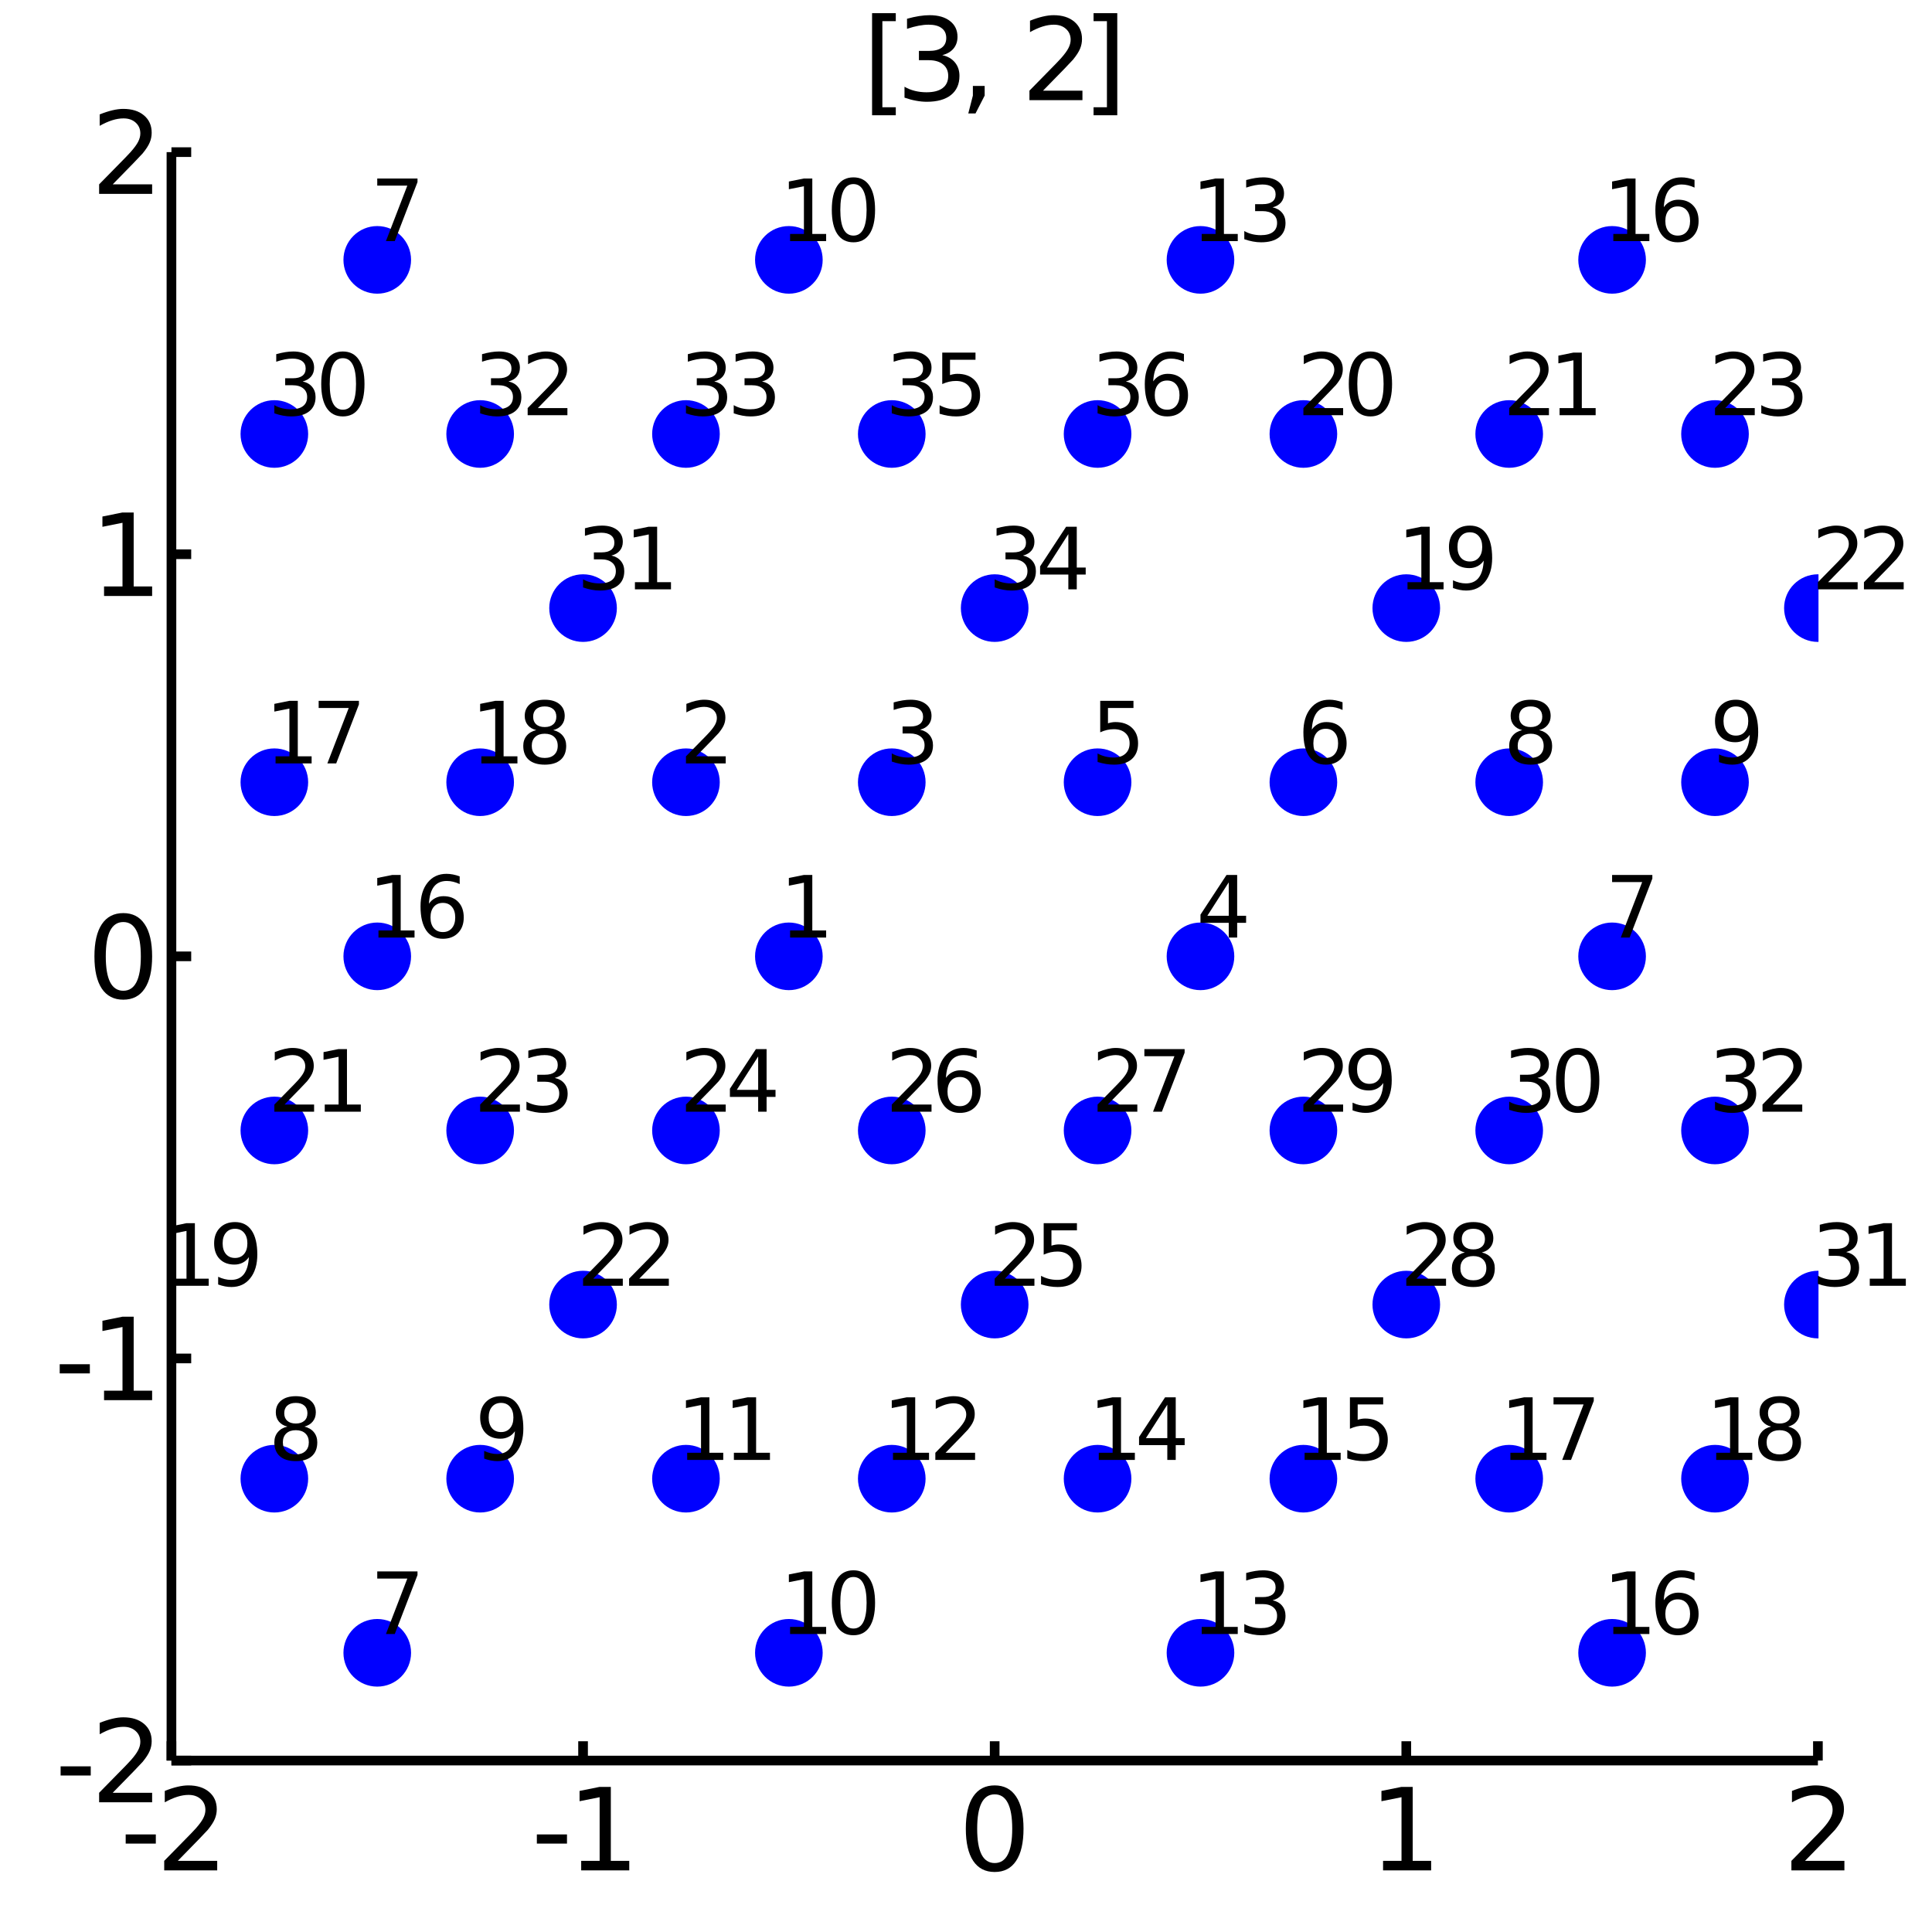 <?xml version="1.0" encoding="utf-8"?>
<svg xmlns="http://www.w3.org/2000/svg" xmlns:xlink="http://www.w3.org/1999/xlink" width="200" height="200" viewBox="0 0 800 800">
<rect x="0" y="0" width="800" height="800" fill="#808080" stroke="none"/>
<defs>
  <clipPath id="clip000">
    <rect x="0" y="0" width="800" height="800"/>
  </clipPath>
</defs>
<path clip-path="url(#clip000)" d="
M0 800 L800 800 L800 0 L0 0  Z
  " fill="#ffffff" fill-rule="evenodd" fill-opacity="1"/>
<defs>
  <clipPath id="clip001">
    <rect x="160" y="80" width="561" height="561"/>
  </clipPath>
</defs>
<path clip-path="url(#clip000)" d="
M70.992 729.008 L752.756 729.008 L752.756 62.992 L70.992 62.992  Z
  " fill="#ffffff" fill-rule="evenodd" fill-opacity="1"/>
<defs>
  <clipPath id="clip002">
    <rect x="70" y="62" width="683" height="667"/>
  </clipPath>
</defs>
<polyline clip-path="url(#clip000)" style="stroke:#000000; stroke-width:4; stroke-opacity:1; fill:none" points="
  70.992,729.008 752.756,729.008 
  "/>
<polyline clip-path="url(#clip000)" style="stroke:#000000; stroke-width:4; stroke-opacity:1; fill:none" points="
  70.992,729.008 70.992,62.992 
  "/>
<polyline clip-path="url(#clip000)" style="stroke:#000000; stroke-width:4; stroke-opacity:1; fill:none" points="
  70.992,729.008 70.992,721.016 
  "/>
<polyline clip-path="url(#clip000)" style="stroke:#000000; stroke-width:4; stroke-opacity:1; fill:none" points="
  241.433,729.008 241.433,721.016 
  "/>
<polyline clip-path="url(#clip000)" style="stroke:#000000; stroke-width:4; stroke-opacity:1; fill:none" points="
  411.874,729.008 411.874,721.016 
  "/>
<polyline clip-path="url(#clip000)" style="stroke:#000000; stroke-width:4; stroke-opacity:1; fill:none" points="
  582.315,729.008 582.315,721.016 
  "/>
<polyline clip-path="url(#clip000)" style="stroke:#000000; stroke-width:4; stroke-opacity:1; fill:none" points="
  752.756,729.008 752.756,721.016 
  "/>
<polyline clip-path="url(#clip000)" style="stroke:#000000; stroke-width:4; stroke-opacity:1; fill:none" points="
  70.992,729.008 79.173,729.008 
  "/>
<polyline clip-path="url(#clip000)" style="stroke:#000000; stroke-width:4; stroke-opacity:1; fill:none" points="
  70.992,562.504 79.173,562.504 
  "/>
<polyline clip-path="url(#clip000)" style="stroke:#000000; stroke-width:4; stroke-opacity:1; fill:none" points="
  70.992,396 79.173,396 
  "/>
<polyline clip-path="url(#clip000)" style="stroke:#000000; stroke-width:4; stroke-opacity:1; fill:none" points="
  70.992,229.496 79.173,229.496 
  "/>
<polyline clip-path="url(#clip000)" style="stroke:#000000; stroke-width:4; stroke-opacity:1; fill:none" points="
  70.992,62.992 79.173,62.992 
  "/>
<path clip-path="url(#clip000)" d="M 0 0 M52.045 759.596 L64.522 759.596 L64.522 763.392 L52.045 763.392 L52.045 759.596 Z" fill="#000000" fill-rule="evenodd" fill-opacity="1" /><path clip-path="url(#clip000)" d="M 0 0 M73.619 770.545 L89.939 770.545 L89.939 774.48 L67.995 774.48 L67.995 770.545 Q70.656 767.79 75.24 763.16 Q79.846 758.508 81.027 757.165 Q83.272 754.642 84.152 752.906 Q85.055 751.147 85.055 749.457 Q85.055 746.702 83.11 744.966 Q81.189 743.23 78.087 743.23 Q75.888 743.23 73.434 743.994 Q71.004 744.758 68.226 746.309 L68.226 741.587 Q71.05 740.452 73.504 739.874 Q75.957 739.295 77.994 739.295 Q83.365 739.295 86.559 741.98 Q89.754 744.665 89.754 749.156 Q89.754 751.286 88.943 753.207 Q88.156 755.105 86.05 757.698 Q85.471 758.369 82.369 761.586 Q79.267 764.781 73.619 770.545 Z" fill="#000000" fill-rule="evenodd" fill-opacity="1" /><path clip-path="url(#clip000)" d="M 0 0 M222.301 759.596 L234.778 759.596 L234.778 763.392 L222.301 763.392 L222.301 759.596 Z" fill="#000000" fill-rule="evenodd" fill-opacity="1" /><path clip-path="url(#clip000)" d="M 0 0 M240.658 770.545 L248.296 770.545 L248.296 744.179 L239.986 745.846 L239.986 741.587 L248.25 739.92 L252.926 739.92 L252.926 770.545 L260.565 770.545 L260.565 774.48 L240.658 774.48 L240.658 770.545 Z" fill="#000000" fill-rule="evenodd" fill-opacity="1" /><path clip-path="url(#clip000)" d="M 0 0 M411.874 742.999 Q408.263 742.999 406.434 746.563 Q404.629 750.105 404.629 757.235 Q404.629 764.341 406.434 767.906 Q408.263 771.447 411.874 771.447 Q415.508 771.447 417.314 767.906 Q419.142 764.341 419.142 757.235 Q419.142 750.105 417.314 746.563 Q415.508 742.999 411.874 742.999 M411.874 739.295 Q417.684 739.295 420.74 743.901 Q423.818 748.485 423.818 757.235 Q423.818 765.961 420.74 770.568 Q417.684 775.151 411.874 775.151 Q406.064 775.151 402.985 770.568 Q399.93 765.961 399.93 757.235 Q399.93 748.485 402.985 743.901 Q406.064 739.295 411.874 739.295 Z" fill="#000000" fill-rule="evenodd" fill-opacity="1" /><path clip-path="url(#clip000)" d="M 0 0 M572.697 770.545 L580.336 770.545 L580.336 744.179 L572.026 745.846 L572.026 741.587 L580.29 739.92 L584.965 739.92 L584.965 770.545 L592.604 770.545 L592.604 774.48 L572.697 774.48 L572.697 770.545 Z" fill="#000000" fill-rule="evenodd" fill-opacity="1" /><path clip-path="url(#clip000)" d="M 0 0 M747.409 770.545 L763.728 770.545 L763.728 774.48 L741.784 774.48 L741.784 770.545 Q744.446 767.79 749.029 763.16 Q753.636 758.508 754.816 757.165 Q757.061 754.642 757.941 752.906 Q758.844 751.147 758.844 749.457 Q758.844 746.702 756.899 744.966 Q754.978 743.23 751.876 743.23 Q749.677 743.23 747.224 743.994 Q744.793 744.758 742.015 746.309 L742.015 741.587 Q744.839 740.452 747.293 739.874 Q749.747 739.295 751.784 739.295 Q757.154 739.295 760.348 741.98 Q763.543 744.665 763.543 749.156 Q763.543 751.286 762.733 753.207 Q761.946 755.105 759.839 757.698 Q759.261 758.369 756.159 761.586 Q753.057 764.781 747.409 770.545 Z" fill="#000000" fill-rule="evenodd" fill-opacity="1" /><path clip-path="url(#clip000)" d="M 0 0 M25.099 731.404 L37.576 731.404 L37.576 735.2 L25.099 735.2 L25.099 731.404 Z" fill="#000000" fill-rule="evenodd" fill-opacity="1" /><path clip-path="url(#clip000)" d="M 0 0 M46.673 742.353 L62.992 742.353 L62.992 746.288 L41.048 746.288 L41.048 742.353 Q43.71 739.598 48.293 734.968 Q52.9 730.316 54.08 728.973 Q56.325 726.45 57.205 724.714 Q58.108 722.955 58.108 721.265 Q58.108 718.51 56.163 716.774 Q54.242 715.038 51.14 715.038 Q48.941 715.038 46.488 715.802 Q44.057 716.566 41.279 718.117 L41.279 713.395 Q44.103 712.26 46.557 711.682 Q49.011 711.103 51.048 711.103 Q56.418 711.103 59.612 713.788 Q62.807 716.473 62.807 720.964 Q62.807 723.094 61.997 725.015 Q61.21 726.913 59.103 729.506 Q58.525 730.177 55.423 733.394 Q52.321 736.589 46.673 742.353 Z" fill="#000000" fill-rule="evenodd" fill-opacity="1" /><path clip-path="url(#clip000)" d="M 0 0 M24.728 564.9 L37.205 564.9 L37.205 568.696 L24.728 568.696 L24.728 564.9 Z" fill="#000000" fill-rule="evenodd" fill-opacity="1" /><path clip-path="url(#clip000)" d="M 0 0 M43.085 575.849 L50.724 575.849 L50.724 549.483 L42.413 551.15 L42.413 546.891 L50.677 545.224 L55.353 545.224 L55.353 575.849 L62.992 575.849 L62.992 579.784 L43.085 579.784 L43.085 575.849 Z" fill="#000000" fill-rule="evenodd" fill-opacity="1" /><path clip-path="url(#clip000)" d="M 0 0 M51.048 381.799 Q47.437 381.799 45.608 385.363 Q43.802 388.905 43.802 396.035 Q43.802 403.141 45.608 406.706 Q47.437 410.248 51.048 410.248 Q54.682 410.248 56.487 406.706 Q58.316 403.141 58.316 396.035 Q58.316 388.905 56.487 385.363 Q54.682 381.799 51.048 381.799 M51.048 378.095 Q56.858 378.095 59.913 382.701 Q62.992 387.285 62.992 396.035 Q62.992 404.762 59.913 409.368 Q56.858 413.951 51.048 413.951 Q45.238 413.951 42.159 409.368 Q39.103 404.762 39.103 396.035 Q39.103 387.285 42.159 382.701 Q45.238 378.095 51.048 378.095 Z" fill="#000000" fill-rule="evenodd" fill-opacity="1" /><path clip-path="url(#clip000)" d="M 0 0 M43.085 242.841 L50.724 242.841 L50.724 216.475 L42.413 218.142 L42.413 213.883 L50.677 212.216 L55.353 212.216 L55.353 242.841 L62.992 242.841 L62.992 246.776 L43.085 246.776 L43.085 242.841 Z" fill="#000000" fill-rule="evenodd" fill-opacity="1" /><path clip-path="url(#clip000)" d="M 0 0 M46.673 76.337 L62.992 76.337 L62.992 80.272 L41.048 80.272 L41.048 76.337 Q43.71 73.582 48.293 68.953 Q52.9 64.3 54.08 62.957 Q56.325 60.434 57.205 58.698 Q58.108 56.939 58.108 55.249 Q58.108 52.495 56.163 50.758 Q54.242 49.022 51.14 49.022 Q48.941 49.022 46.488 49.786 Q44.057 50.55 41.279 52.101 L41.279 47.379 Q44.103 46.245 46.557 45.666 Q49.011 45.087 51.048 45.087 Q56.418 45.087 59.612 47.772 Q62.807 50.458 62.807 54.948 Q62.807 57.078 61.997 58.999 Q61.21 60.897 59.103 63.49 Q58.525 64.161 55.423 67.379 Q52.321 70.573 46.673 76.337 Z" fill="#000000" fill-rule="evenodd" fill-opacity="1" /><path clip-path="url(#clip000)" d="M 0 0 M361.11 5.454 L370.925 5.454 L370.925 8.764 L365.37 8.764 L365.37 44.412 L370.925 44.412 L370.925 47.722 L361.11 47.722 L361.11 5.454 Z" fill="#000000" fill-rule="evenodd" fill-opacity="1" /><path clip-path="url(#clip000)" d="M 0 0 M390.161 22.838 Q393.518 23.555 395.393 25.824 Q397.291 28.092 397.291 31.426 Q397.291 36.541 393.772 39.342 Q390.254 42.143 383.772 42.143 Q381.596 42.143 379.282 41.703 Q376.99 41.287 374.536 40.43 L374.536 35.916 Q376.481 37.051 378.795 37.629 Q381.11 38.208 383.633 38.208 Q388.032 38.208 390.323 36.472 Q392.638 34.736 392.638 31.426 Q392.638 28.37 390.485 26.657 Q388.356 24.921 384.536 24.921 L380.508 24.921 L380.508 21.079 L384.721 21.079 Q388.17 21.079 389.999 19.713 Q391.828 18.324 391.828 15.731 Q391.828 13.069 389.93 11.657 Q388.055 10.222 384.536 10.222 Q382.615 10.222 380.416 10.639 Q378.217 11.056 375.578 11.935 L375.578 7.768 Q378.24 7.028 380.555 6.657 Q382.893 6.287 384.953 6.287 Q390.277 6.287 393.379 8.718 Q396.481 11.125 396.481 15.245 Q396.481 18.116 394.837 20.106 Q393.194 22.074 390.161 22.838 Z" fill="#000000" fill-rule="evenodd" fill-opacity="1" /><path clip-path="url(#clip000)" d="M 0 0 M402.846 35.592 L407.731 35.592 L407.731 39.574 L403.934 46.981 L400.948 46.981 L402.846 39.574 L402.846 35.592 Z" fill="#000000" fill-rule="evenodd" fill-opacity="1" /><path clip-path="url(#clip000)" d="M 0 0 M431.897 37.537 L448.216 37.537 L448.216 41.472 L426.272 41.472 L426.272 37.537 Q428.934 34.782 433.517 30.153 Q438.124 25.5 439.304 24.157 Q441.55 21.634 442.429 19.898 Q443.332 18.139 443.332 16.449 Q443.332 13.694 441.388 11.958 Q439.466 10.222 436.365 10.222 Q434.166 10.222 431.712 10.986 Q429.281 11.75 426.504 13.301 L426.504 8.579 Q429.328 7.444 431.781 6.866 Q434.235 6.287 436.272 6.287 Q441.642 6.287 444.837 8.972 Q448.031 11.657 448.031 16.148 Q448.031 18.278 447.221 20.199 Q446.434 22.097 444.328 24.69 Q443.749 25.361 440.647 28.579 Q437.545 31.773 431.897 37.537 Z" fill="#000000" fill-rule="evenodd" fill-opacity="1" /><path clip-path="url(#clip000)" d="M 0 0 M462.638 5.454 L462.638 47.722 L452.823 47.722 L452.823 44.412 L458.355 44.412 L458.355 8.764 L452.823 8.764 L452.823 5.454 L462.638 5.454 Z" fill="#000000" fill-rule="evenodd" fill-opacity="1" /><circle clip-path="url(#clip002)" cx="156.213" cy="684.393" r="14" fill="#0000ff" fill-rule="evenodd" fill-opacity="1" stroke="none"/>
<circle clip-path="url(#clip002)" cx="113.602" cy="612.295" r="14" fill="#0000ff" fill-rule="evenodd" fill-opacity="1" stroke="none"/>
<circle clip-path="url(#clip002)" cx="198.823" cy="612.295" r="14" fill="#0000ff" fill-rule="evenodd" fill-opacity="1" stroke="none"/>
<circle clip-path="url(#clip002)" cx="326.654" cy="684.393" r="14" fill="#0000ff" fill-rule="evenodd" fill-opacity="1" stroke="none"/>
<circle clip-path="url(#clip002)" cx="284.043" cy="612.295" r="14" fill="#0000ff" fill-rule="evenodd" fill-opacity="1" stroke="none"/>
<circle clip-path="url(#clip002)" cx="369.264" cy="612.295" r="14" fill="#0000ff" fill-rule="evenodd" fill-opacity="1" stroke="none"/>
<circle clip-path="url(#clip002)" cx="497.094" cy="684.393" r="14" fill="#0000ff" fill-rule="evenodd" fill-opacity="1" stroke="none"/>
<circle clip-path="url(#clip002)" cx="454.484" cy="612.295" r="14" fill="#0000ff" fill-rule="evenodd" fill-opacity="1" stroke="none"/>
<circle clip-path="url(#clip002)" cx="539.705" cy="612.295" r="14" fill="#0000ff" fill-rule="evenodd" fill-opacity="1" stroke="none"/>
<circle clip-path="url(#clip002)" cx="667.535" cy="684.393" r="14" fill="#0000ff" fill-rule="evenodd" fill-opacity="1" stroke="none"/>
<circle clip-path="url(#clip002)" cx="624.925" cy="612.295" r="14" fill="#0000ff" fill-rule="evenodd" fill-opacity="1" stroke="none"/>
<circle clip-path="url(#clip002)" cx="710.146" cy="612.295" r="14" fill="#0000ff" fill-rule="evenodd" fill-opacity="1" stroke="none"/>
<circle clip-path="url(#clip002)" cx="411.874" cy="540.197" r="14" fill="#0000ff" fill-rule="evenodd" fill-opacity="1" stroke="none"/>
<circle clip-path="url(#clip002)" cx="369.264" cy="468.098" r="14" fill="#0000ff" fill-rule="evenodd" fill-opacity="1" stroke="none"/>
<circle clip-path="url(#clip002)" cx="454.484" cy="468.098" r="14" fill="#0000ff" fill-rule="evenodd" fill-opacity="1" stroke="none"/>
<circle clip-path="url(#clip002)" cx="582.315" cy="540.197" r="14" fill="#0000ff" fill-rule="evenodd" fill-opacity="1" stroke="none"/>
<circle clip-path="url(#clip002)" cx="539.705" cy="468.098" r="14" fill="#0000ff" fill-rule="evenodd" fill-opacity="1" stroke="none"/>
<circle clip-path="url(#clip002)" cx="624.925" cy="468.098" r="14" fill="#0000ff" fill-rule="evenodd" fill-opacity="1" stroke="none"/>
<path clip-path="url(#clip000)" d="M 0 0 M156.213 650.697 L172.879 650.697 L172.879 652.19 L163.47 676.617 L159.806 676.617 L168.66 653.649 L156.213 653.649 L156.213 650.697 Z" fill="#000000" fill-rule="evenodd" fill-opacity="1" /><path clip-path="url(#clip000)" d="M 0 0 M122.491 592.21 Q119.991 592.21 118.55 593.547 Q117.127 594.884 117.127 597.227 Q117.127 599.571 118.55 600.908 Q119.991 602.245 122.491 602.245 Q124.991 602.245 126.432 600.908 Q127.873 599.554 127.873 597.227 Q127.873 594.884 126.432 593.547 Q125.009 592.21 122.491 592.21 M118.984 590.717 Q116.727 590.161 115.46 588.616 Q114.21 587.071 114.21 584.849 Q114.21 581.741 116.415 579.936 Q118.637 578.13 122.491 578.13 Q126.363 578.13 128.568 579.936 Q130.772 581.741 130.772 584.849 Q130.772 587.071 129.505 588.616 Q128.255 590.161 126.015 590.717 Q128.55 591.307 129.956 593.026 Q131.38 594.745 131.38 597.227 Q131.38 600.995 129.071 603.009 Q126.779 605.022 122.491 605.022 Q118.203 605.022 115.894 603.009 Q113.602 600.995 113.602 597.227 Q113.602 594.745 115.026 593.026 Q116.45 591.307 118.984 590.717 M117.7 585.179 Q117.7 587.193 118.95 588.321 Q120.217 589.45 122.491 589.45 Q124.748 589.45 126.015 588.321 Q127.3 587.193 127.3 585.179 Q127.3 583.165 126.015 582.036 Q124.748 580.908 122.491 580.908 Q120.217 580.908 118.95 582.036 Q117.7 583.165 117.7 585.179 Z" fill="#000000" fill-rule="evenodd" fill-opacity="1" /><path clip-path="url(#clip000)" d="M 0 0 M200.489 603.981 L200.489 600.786 Q201.809 601.411 203.163 601.741 Q204.517 602.071 205.819 602.071 Q209.292 602.071 211.114 599.745 Q212.955 597.401 213.215 592.644 Q212.208 594.137 210.663 594.936 Q209.118 595.734 207.243 595.734 Q203.354 595.734 201.08 593.391 Q198.823 591.029 198.823 586.95 Q198.823 582.957 201.184 580.543 Q203.545 578.13 207.469 578.13 Q211.965 578.13 214.326 581.585 Q216.705 585.023 216.705 591.585 Q216.705 597.713 213.788 601.377 Q210.889 605.022 205.976 605.022 Q204.656 605.022 203.302 604.762 Q201.948 604.502 200.489 603.981 M207.469 592.991 Q209.83 592.991 211.201 591.377 Q212.59 589.762 212.59 586.95 Q212.59 584.154 211.201 582.54 Q209.83 580.908 207.469 580.908 Q205.108 580.908 203.719 582.54 Q202.347 584.154 202.347 586.95 Q202.347 589.762 203.719 591.377 Q205.108 592.991 207.469 592.991 Z" fill="#000000" fill-rule="evenodd" fill-opacity="1" /><path clip-path="url(#clip000)" d="M 0 0 M327.157 673.666 L332.886 673.666 L332.886 653.892 L326.654 655.142 L326.654 651.947 L332.851 650.697 L336.358 650.697 L336.358 673.666 L342.087 673.666 L342.087 676.617 L327.157 676.617 L327.157 673.666 Z" fill="#000000" fill-rule="evenodd" fill-opacity="1" /><path clip-path="url(#clip000)" d="M 0 0 M353.39 653.006 Q350.681 653.006 349.31 655.68 Q347.956 658.336 347.956 663.683 Q347.956 669.013 349.31 671.687 Q350.681 674.343 353.39 674.343 Q356.115 674.343 357.469 671.687 Q358.841 669.013 358.841 663.683 Q358.841 658.336 357.469 655.68 Q356.115 653.006 353.39 653.006 M353.39 650.229 Q357.747 650.229 360.039 653.683 Q362.348 657.121 362.348 663.683 Q362.348 670.228 360.039 673.683 Q357.747 677.121 353.39 677.121 Q349.032 677.121 346.723 673.683 Q344.431 670.228 344.431 663.683 Q344.431 657.121 346.723 653.683 Q349.032 650.229 353.39 650.229 Z" fill="#000000" fill-rule="evenodd" fill-opacity="1" /><path clip-path="url(#clip000)" d="M 0 0 M284.547 601.568 L290.276 601.568 L290.276 581.793 L284.043 583.043 L284.043 579.849 L290.241 578.599 L293.748 578.599 L293.748 601.568 L299.477 601.568 L299.477 604.519 L284.547 604.519 L284.547 601.568 Z" fill="#000000" fill-rule="evenodd" fill-opacity="1" /><path clip-path="url(#clip000)" d="M 0 0 M303.887 601.568 L309.616 601.568 L309.616 581.793 L303.383 583.043 L303.383 579.849 L309.581 578.599 L313.088 578.599 L313.088 601.568 L318.817 601.568 L318.817 604.519 L303.887 604.519 L303.887 601.568 Z" fill="#000000" fill-rule="evenodd" fill-opacity="1" /><path clip-path="url(#clip000)" d="M 0 0 M369.767 601.568 L375.496 601.568 L375.496 581.793 L369.264 583.043 L369.264 579.849 L375.462 578.599 L378.969 578.599 L378.969 601.568 L384.698 601.568 L384.698 604.519 L369.767 604.519 L369.767 601.568 Z" fill="#000000" fill-rule="evenodd" fill-opacity="1" /><path clip-path="url(#clip000)" d="M 0 0 M391.521 601.568 L403.76 601.568 L403.76 604.519 L387.302 604.519 L387.302 601.568 Q389.298 599.502 392.736 596.029 Q396.191 592.54 397.076 591.533 Q398.76 589.641 399.42 588.338 Q400.097 587.019 400.097 585.752 Q400.097 583.686 398.639 582.384 Q397.198 581.082 394.871 581.082 Q393.222 581.082 391.382 581.654 Q389.559 582.227 387.475 583.391 L387.475 579.849 Q389.594 578.998 391.434 578.564 Q393.274 578.13 394.802 578.13 Q398.83 578.13 401.225 580.144 Q403.621 582.158 403.621 585.526 Q403.621 587.123 403.014 588.564 Q402.423 589.988 400.843 591.932 Q400.409 592.436 398.083 594.849 Q395.757 597.245 391.521 601.568 Z" fill="#000000" fill-rule="evenodd" fill-opacity="1" /><path clip-path="url(#clip000)" d="M 0 0 M497.598 673.666 L503.327 673.666 L503.327 653.892 L497.094 655.142 L497.094 651.947 L503.292 650.697 L506.799 650.697 L506.799 673.666 L512.528 673.666 L512.528 676.617 L497.598 676.617 L497.598 673.666 Z" fill="#000000" fill-rule="evenodd" fill-opacity="1" /><path clip-path="url(#clip000)" d="M 0 0 M526.955 662.642 Q529.473 663.18 530.879 664.881 Q532.303 666.583 532.303 669.083 Q532.303 672.919 529.664 675.02 Q527.025 677.121 522.164 677.121 Q520.532 677.121 518.796 676.791 Q517.077 676.478 515.237 675.836 L515.237 672.451 Q516.695 673.301 518.431 673.735 Q520.167 674.169 522.06 674.169 Q525.358 674.169 527.077 672.867 Q528.813 671.565 528.813 669.083 Q528.813 666.791 527.198 665.506 Q525.601 664.204 522.737 664.204 L519.716 664.204 L519.716 661.322 L522.876 661.322 Q525.462 661.322 526.834 660.298 Q528.205 659.256 528.205 657.312 Q528.205 655.315 526.782 654.256 Q525.376 653.18 522.737 653.18 Q521.296 653.18 519.646 653.492 Q517.997 653.805 516.018 654.465 L516.018 651.34 Q518.015 650.784 519.751 650.506 Q521.504 650.229 523.049 650.229 Q527.042 650.229 529.369 652.051 Q531.695 653.857 531.695 656.947 Q531.695 659.1 530.462 660.593 Q529.23 662.069 526.955 662.642 Z" fill="#000000" fill-rule="evenodd" fill-opacity="1" /><path clip-path="url(#clip000)" d="M 0 0 M454.988 601.568 L460.717 601.568 L460.717 581.793 L454.484 583.043 L454.484 579.849 L460.682 578.599 L464.189 578.599 L464.189 601.568 L469.918 601.568 L469.918 604.519 L454.988 604.519 L454.988 601.568 Z" fill="#000000" fill-rule="evenodd" fill-opacity="1" /><path clip-path="url(#clip000)" d="M 0 0 M483.356 581.654 L474.502 595.491 L483.356 595.491 L483.356 581.654 M482.435 578.599 L486.845 578.599 L486.845 595.491 L490.543 595.491 L490.543 598.408 L486.845 598.408 L486.845 604.519 L483.356 604.519 L483.356 598.408 L471.654 598.408 L471.654 595.022 L482.435 578.599 Z" fill="#000000" fill-rule="evenodd" fill-opacity="1" /><path clip-path="url(#clip000)" d="M 0 0 M540.208 601.568 L545.937 601.568 L545.937 581.793 L539.705 583.043 L539.705 579.849 L545.903 578.599 L549.41 578.599 L549.41 601.568 L555.139 601.568 L555.139 604.519 L540.208 604.519 L540.208 601.568 Z" fill="#000000" fill-rule="evenodd" fill-opacity="1" /><path clip-path="url(#clip000)" d="M 0 0 M558.975 578.599 L572.743 578.599 L572.743 581.55 L562.187 581.55 L562.187 587.904 Q562.951 587.644 563.715 587.523 Q564.479 587.384 565.243 587.384 Q569.583 587.384 572.118 589.762 Q574.652 592.141 574.652 596.203 Q574.652 600.387 572.048 602.713 Q569.444 605.022 564.705 605.022 Q563.073 605.022 561.371 604.745 Q559.687 604.467 557.882 603.911 L557.882 600.387 Q559.444 601.238 561.111 601.654 Q562.778 602.071 564.635 602.071 Q567.639 602.071 569.392 600.491 Q571.146 598.911 571.146 596.203 Q571.146 593.495 569.392 591.915 Q567.639 590.335 564.635 590.335 Q563.229 590.335 561.823 590.648 Q560.434 590.96 558.975 591.62 L558.975 578.599 Z" fill="#000000" fill-rule="evenodd" fill-opacity="1" /><path clip-path="url(#clip000)" d="M 0 0 M668.039 673.666 L673.768 673.666 L673.768 653.892 L667.535 655.142 L667.535 651.947 L673.733 650.697 L677.24 650.697 L677.24 673.666 L682.969 673.666 L682.969 676.617 L668.039 676.617 L668.039 673.666 Z" fill="#000000" fill-rule="evenodd" fill-opacity="1" /><path clip-path="url(#clip000)" d="M 0 0 M694.705 662.26 Q692.344 662.26 690.955 663.874 Q689.584 665.489 689.584 668.301 Q689.584 671.096 690.955 672.728 Q692.344 674.343 694.705 674.343 Q697.067 674.343 698.438 672.728 Q699.827 671.096 699.827 668.301 Q699.827 665.489 698.438 663.874 Q697.067 662.26 694.705 662.26 M701.667 651.27 L701.667 654.465 Q700.348 653.84 698.994 653.51 Q697.657 653.18 696.337 653.18 Q692.865 653.18 691.025 655.524 Q689.202 657.867 688.942 662.607 Q689.966 661.097 691.511 660.298 Q693.056 659.482 694.914 659.482 Q698.82 659.482 701.077 661.86 Q703.351 664.222 703.351 668.301 Q703.351 672.294 700.99 674.708 Q698.629 677.121 694.705 677.121 Q690.209 677.121 687.83 673.683 Q685.452 670.228 685.452 663.683 Q685.452 657.538 688.369 653.892 Q691.285 650.229 696.198 650.229 Q697.518 650.229 698.855 650.489 Q700.209 650.749 701.667 651.27 Z" fill="#000000" fill-rule="evenodd" fill-opacity="1" /><path clip-path="url(#clip000)" d="M 0 0 M625.429 601.568 L631.158 601.568 L631.158 581.793 L624.925 583.043 L624.925 579.849 L631.123 578.599 L634.63 578.599 L634.63 601.568 L640.359 601.568 L640.359 604.519 L625.429 604.519 L625.429 601.568 Z" fill="#000000" fill-rule="evenodd" fill-opacity="1" /><path clip-path="url(#clip000)" d="M 0 0 M643.276 578.599 L659.942 578.599 L659.942 580.092 L650.533 604.519 L646.87 604.519 L655.724 581.55 L643.276 581.55 L643.276 578.599 Z" fill="#000000" fill-rule="evenodd" fill-opacity="1" /><path clip-path="url(#clip000)" d="M 0 0 M710.649 601.568 L716.378 601.568 L716.378 581.793 L710.146 583.043 L710.146 579.849 L716.344 578.599 L719.85 578.599 L719.85 601.568 L725.58 601.568 L725.58 604.519 L710.649 604.519 L710.649 601.568 Z" fill="#000000" fill-rule="evenodd" fill-opacity="1" /><path clip-path="url(#clip000)" d="M 0 0 M736.882 592.21 Q734.382 592.21 732.941 593.547 Q731.517 594.884 731.517 597.227 Q731.517 599.571 732.941 600.908 Q734.382 602.245 736.882 602.245 Q739.382 602.245 740.823 600.908 Q742.264 599.554 742.264 597.227 Q742.264 594.884 740.823 593.547 Q739.399 592.21 736.882 592.21 M733.375 590.717 Q731.118 590.161 729.85 588.616 Q728.6 587.071 728.6 584.849 Q728.6 581.741 730.805 579.936 Q733.027 578.13 736.882 578.13 Q740.753 578.13 742.958 579.936 Q745.163 581.741 745.163 584.849 Q745.163 587.071 743.895 588.616 Q742.645 590.161 740.406 590.717 Q742.941 591.307 744.347 593.026 Q745.77 594.745 745.77 597.227 Q745.77 600.995 743.461 603.009 Q741.17 605.022 736.882 605.022 Q732.593 605.022 730.284 603.009 Q727.993 600.995 727.993 597.227 Q727.993 594.745 729.416 593.026 Q730.84 591.307 733.375 590.717 M732.09 585.179 Q732.09 587.193 733.34 588.321 Q734.607 589.45 736.882 589.45 Q739.139 589.45 740.406 588.321 Q741.691 587.193 741.691 585.179 Q741.691 583.165 740.406 582.036 Q739.139 580.908 736.882 580.908 Q734.607 580.908 733.34 582.036 Q732.09 583.165 732.09 585.179 Z" fill="#000000" fill-rule="evenodd" fill-opacity="1" /><path clip-path="url(#clip000)" d="M 0 0 M416.093 529.469 L428.332 529.469 L428.332 532.421 L411.874 532.421 L411.874 529.469 Q413.871 527.403 417.308 523.931 Q420.763 520.442 421.648 519.435 Q423.332 517.542 423.992 516.24 Q424.669 514.921 424.669 513.653 Q424.669 511.587 423.211 510.285 Q421.77 508.983 419.443 508.983 Q417.794 508.983 415.954 509.556 Q414.131 510.129 412.048 511.292 L412.048 507.751 Q414.166 506.9 416.006 506.466 Q417.846 506.032 419.374 506.032 Q423.402 506.032 425.798 508.046 Q428.193 510.06 428.193 513.428 Q428.193 515.025 427.586 516.466 Q426.995 517.889 425.416 519.834 Q424.982 520.337 422.655 522.751 Q420.329 525.146 416.093 529.469 Z" fill="#000000" fill-rule="evenodd" fill-opacity="1" /><path clip-path="url(#clip000)" d="M 0 0 M432.169 506.501 L445.936 506.501 L445.936 509.452 L435.381 509.452 L435.381 515.806 Q436.145 515.546 436.909 515.424 Q437.672 515.285 438.436 515.285 Q442.777 515.285 445.311 517.664 Q447.846 520.042 447.846 524.105 Q447.846 528.289 445.242 530.615 Q442.638 532.924 437.898 532.924 Q436.266 532.924 434.565 532.646 Q432.881 532.369 431.075 531.813 L431.075 528.289 Q432.638 529.139 434.304 529.556 Q435.971 529.973 437.829 529.973 Q440.832 529.973 442.586 528.393 Q444.339 526.813 444.339 524.105 Q444.339 521.396 442.586 519.817 Q440.832 518.237 437.829 518.237 Q436.422 518.237 435.016 518.549 Q433.627 518.862 432.169 519.521 L432.169 506.501 Z" fill="#000000" fill-rule="evenodd" fill-opacity="1" /><path clip-path="url(#clip000)" d="M 0 0 M373.483 457.371 L385.722 457.371 L385.722 460.322 L369.264 460.322 L369.264 457.371 Q371.26 455.305 374.698 451.833 Q378.153 448.343 379.038 447.336 Q380.722 445.444 381.382 444.142 Q382.059 442.822 382.059 441.555 Q382.059 439.489 380.601 438.187 Q379.16 436.885 376.833 436.885 Q375.184 436.885 373.344 437.458 Q371.521 438.031 369.437 439.194 L369.437 435.652 Q371.555 434.802 373.396 434.368 Q375.236 433.934 376.764 433.934 Q380.791 433.934 383.187 435.947 Q385.583 437.961 385.583 441.329 Q385.583 442.927 384.976 444.368 Q384.385 445.791 382.805 447.736 Q382.371 448.239 380.045 450.652 Q377.719 453.048 373.483 457.371 Z" fill="#000000" fill-rule="evenodd" fill-opacity="1" /><path clip-path="url(#clip000)" d="M 0 0 M397.458 445.965 Q395.097 445.965 393.708 447.579 Q392.337 449.194 392.337 452.006 Q392.337 454.802 393.708 456.433 Q395.097 458.048 397.458 458.048 Q399.819 458.048 401.191 456.433 Q402.58 454.802 402.58 452.006 Q402.58 449.194 401.191 447.579 Q399.819 445.965 397.458 445.965 M404.42 434.975 L404.42 438.17 Q403.1 437.545 401.746 437.215 Q400.409 436.885 399.09 436.885 Q395.618 436.885 393.778 439.229 Q391.955 441.572 391.694 446.312 Q392.719 444.802 394.264 444.003 Q395.809 443.187 397.666 443.187 Q401.573 443.187 403.83 445.565 Q406.104 447.927 406.104 452.006 Q406.104 455.999 403.743 458.413 Q401.382 460.826 397.458 460.826 Q392.962 460.826 390.583 457.388 Q388.205 453.933 388.205 447.388 Q388.205 441.243 391.121 437.597 Q394.038 433.934 398.951 433.934 Q400.271 433.934 401.607 434.194 Q402.962 434.454 404.42 434.975 Z" fill="#000000" fill-rule="evenodd" fill-opacity="1" /><path clip-path="url(#clip000)" d="M 0 0 M458.703 457.371 L470.942 457.371 L470.942 460.322 L454.484 460.322 L454.484 457.371 Q456.481 455.305 459.918 451.833 Q463.373 448.343 464.259 447.336 Q465.943 445.444 466.602 444.142 Q467.279 442.822 467.279 441.555 Q467.279 439.489 465.821 438.187 Q464.38 436.885 462.054 436.885 Q460.404 436.885 458.564 437.458 Q456.741 438.031 454.658 439.194 L454.658 435.652 Q456.776 434.802 458.616 434.368 Q460.456 433.934 461.984 433.934 Q466.012 433.934 468.408 435.947 Q470.804 437.961 470.804 441.329 Q470.804 442.927 470.196 444.368 Q469.606 445.791 468.026 447.736 Q467.592 448.239 465.265 450.652 Q462.939 453.048 458.703 457.371 Z" fill="#000000" fill-rule="evenodd" fill-opacity="1" /><path clip-path="url(#clip000)" d="M 0 0 M473.859 434.402 L490.526 434.402 L490.526 435.895 L481.116 460.322 L477.453 460.322 L486.307 437.354 L473.859 437.354 L473.859 434.402 Z" fill="#000000" fill-rule="evenodd" fill-opacity="1" /><path clip-path="url(#clip000)" d="M 0 0 M586.534 529.469 L598.773 529.469 L598.773 532.421 L582.315 532.421 L582.315 529.469 Q584.311 527.403 587.749 523.931 Q591.204 520.442 592.089 519.435 Q593.773 517.542 594.433 516.24 Q595.11 514.921 595.11 513.653 Q595.11 511.587 593.652 510.285 Q592.211 508.983 589.884 508.983 Q588.235 508.983 586.395 509.556 Q584.572 510.129 582.489 511.292 L582.489 507.751 Q584.607 506.9 586.447 506.466 Q588.287 506.032 589.815 506.032 Q593.843 506.032 596.238 508.046 Q598.634 510.06 598.634 513.428 Q598.634 515.025 598.027 516.466 Q597.436 517.889 595.857 519.834 Q595.423 520.337 593.096 522.751 Q590.77 525.146 586.534 529.469 Z" fill="#000000" fill-rule="evenodd" fill-opacity="1" /><path clip-path="url(#clip000)" d="M 0 0 M610.075 520.112 Q607.575 520.112 606.134 521.448 Q604.711 522.785 604.711 525.129 Q604.711 527.473 606.134 528.81 Q607.575 530.146 610.075 530.146 Q612.575 530.146 614.016 528.81 Q615.457 527.455 615.457 525.129 Q615.457 522.785 614.016 521.448 Q612.593 520.112 610.075 520.112 M606.568 518.619 Q604.311 518.063 603.044 516.518 Q601.794 514.973 601.794 512.751 Q601.794 509.643 603.999 507.837 Q606.221 506.032 610.075 506.032 Q613.947 506.032 616.152 507.837 Q618.356 509.643 618.356 512.751 Q618.356 514.973 617.089 516.518 Q615.839 518.063 613.6 518.619 Q616.134 519.209 617.54 520.928 Q618.964 522.646 618.964 525.129 Q618.964 528.896 616.655 530.91 Q614.363 532.924 610.075 532.924 Q605.787 532.924 603.478 530.91 Q601.186 528.896 601.186 525.129 Q601.186 522.646 602.61 520.928 Q604.034 519.209 606.568 518.619 M605.284 513.08 Q605.284 515.094 606.534 516.223 Q607.801 517.351 610.075 517.351 Q612.332 517.351 613.6 516.223 Q614.884 515.094 614.884 513.08 Q614.884 511.067 613.6 509.938 Q612.332 508.81 610.075 508.81 Q607.801 508.81 606.534 509.938 Q605.284 511.067 605.284 513.08 Z" fill="#000000" fill-rule="evenodd" fill-opacity="1" /><path clip-path="url(#clip000)" d="M 0 0 M543.923 457.371 L556.163 457.371 L556.163 460.322 L539.705 460.322 L539.705 457.371 Q541.701 455.305 545.139 451.833 Q548.594 448.343 549.479 447.336 Q551.163 445.444 551.823 444.142 Q552.5 442.822 552.5 441.555 Q552.5 439.489 551.041 438.187 Q549.601 436.885 547.274 436.885 Q545.625 436.885 543.785 437.458 Q541.962 438.031 539.878 439.194 L539.878 435.652 Q541.996 434.802 543.837 434.368 Q545.677 433.934 547.205 433.934 Q551.232 433.934 553.628 435.947 Q556.024 437.961 556.024 441.329 Q556.024 442.927 555.416 444.368 Q554.826 445.791 553.246 447.736 Q552.812 448.239 550.486 450.652 Q548.16 453.048 543.923 457.371 Z" fill="#000000" fill-rule="evenodd" fill-opacity="1" /><path clip-path="url(#clip000)" d="M 0 0 M560.069 459.784 L560.069 456.59 Q561.389 457.215 562.743 457.545 Q564.097 457.874 565.399 457.874 Q568.871 457.874 570.694 455.548 Q572.534 453.204 572.795 448.447 Q571.788 449.94 570.243 450.739 Q568.698 451.538 566.823 451.538 Q562.934 451.538 560.659 449.194 Q558.403 446.833 558.403 442.753 Q558.403 438.76 560.764 436.347 Q563.125 433.934 567.048 433.934 Q571.545 433.934 573.906 437.388 Q576.284 440.826 576.284 447.388 Q576.284 453.517 573.368 457.18 Q570.468 460.826 565.555 460.826 Q564.236 460.826 562.882 460.565 Q561.528 460.305 560.069 459.784 M567.048 448.795 Q569.409 448.795 570.781 447.18 Q572.17 445.565 572.17 442.753 Q572.17 439.958 570.781 438.343 Q569.409 436.711 567.048 436.711 Q564.687 436.711 563.298 438.343 Q561.927 439.958 561.927 442.753 Q561.927 445.565 563.298 447.18 Q564.687 448.795 567.048 448.795 Z" fill="#000000" fill-rule="evenodd" fill-opacity="1" /><path clip-path="url(#clip000)" d="M 0 0 M636.644 446.347 Q639.161 446.885 640.567 448.586 Q641.991 450.288 641.991 452.788 Q641.991 456.624 639.352 458.725 Q636.713 460.826 631.852 460.826 Q630.22 460.826 628.484 460.496 Q626.765 460.183 624.925 459.541 L624.925 456.156 Q626.384 457.006 628.12 457.44 Q629.856 457.874 631.748 457.874 Q635.047 457.874 636.765 456.572 Q638.502 455.27 638.502 452.788 Q638.502 450.496 636.887 449.211 Q635.29 447.909 632.425 447.909 L629.404 447.909 L629.404 445.027 L632.564 445.027 Q635.151 445.027 636.522 444.003 Q637.894 442.961 637.894 441.017 Q637.894 439.02 636.47 437.961 Q635.064 436.885 632.425 436.885 Q630.984 436.885 629.335 437.197 Q627.686 437.51 625.706 438.17 L625.706 435.045 Q627.703 434.489 629.439 434.211 Q631.193 433.934 632.738 433.934 Q636.731 433.934 639.057 435.756 Q641.383 437.562 641.383 440.652 Q641.383 442.805 640.151 444.298 Q638.918 445.774 636.644 446.347 Z" fill="#000000" fill-rule="evenodd" fill-opacity="1" /><path clip-path="url(#clip000)" d="M 0 0 M653.293 436.711 Q650.585 436.711 649.213 439.385 Q647.859 442.041 647.859 447.388 Q647.859 452.718 649.213 455.392 Q650.585 458.048 653.293 458.048 Q656.019 458.048 657.373 455.392 Q658.744 452.718 658.744 447.388 Q658.744 442.041 657.373 439.385 Q656.019 436.711 653.293 436.711 M653.293 433.934 Q657.651 433.934 659.942 437.388 Q662.251 440.826 662.251 447.388 Q662.251 453.933 659.942 457.388 Q657.651 460.826 653.293 460.826 Q648.935 460.826 646.626 457.388 Q644.335 453.933 644.335 447.388 Q644.335 440.826 646.626 437.388 Q648.935 433.934 653.293 433.934 Z" fill="#000000" fill-rule="evenodd" fill-opacity="1" /><circle clip-path="url(#clip002)" cx="326.654" cy="396" r="14" fill="#0000ff" fill-rule="evenodd" fill-opacity="1" stroke="none"/>
<circle clip-path="url(#clip002)" cx="284.043" cy="323.902" r="14" fill="#0000ff" fill-rule="evenodd" fill-opacity="1" stroke="none"/>
<circle clip-path="url(#clip002)" cx="369.264" cy="323.902" r="14" fill="#0000ff" fill-rule="evenodd" fill-opacity="1" stroke="none"/>
<circle clip-path="url(#clip002)" cx="156.213" cy="396" r="14" fill="#0000ff" fill-rule="evenodd" fill-opacity="1" stroke="none"/>
<circle clip-path="url(#clip002)" cx="113.602" cy="323.902" r="14" fill="#0000ff" fill-rule="evenodd" fill-opacity="1" stroke="none"/>
<circle clip-path="url(#clip002)" cx="198.823" cy="323.902" r="14" fill="#0000ff" fill-rule="evenodd" fill-opacity="1" stroke="none"/>
<circle clip-path="url(#clip002)" cx="113.602" cy="468.098" r="14" fill="#0000ff" fill-rule="evenodd" fill-opacity="1" stroke="none"/>
<circle clip-path="url(#clip002)" cx="241.433" cy="540.197" r="14" fill="#0000ff" fill-rule="evenodd" fill-opacity="1" stroke="none"/>
<circle clip-path="url(#clip002)" cx="198.823" cy="468.098" r="14" fill="#0000ff" fill-rule="evenodd" fill-opacity="1" stroke="none"/>
<circle clip-path="url(#clip002)" cx="284.043" cy="468.098" r="14" fill="#0000ff" fill-rule="evenodd" fill-opacity="1" stroke="none"/>
<circle clip-path="url(#clip002)" cx="113.602" cy="179.705" r="14" fill="#0000ff" fill-rule="evenodd" fill-opacity="1" stroke="none"/>
<path clip-path="url(#clip000)" d="M 0 0 M327.157 385.273 L332.886 385.273 L332.886 365.498 L326.654 366.748 L326.654 363.554 L332.851 362.304 L336.358 362.304 L336.358 385.273 L342.087 385.273 L342.087 388.224 L327.157 388.224 L327.157 385.273 Z" fill="#000000" fill-rule="evenodd" fill-opacity="1" /><path clip-path="url(#clip000)" d="M 0 0 M288.262 313.174 L300.502 313.174 L300.502 316.126 L284.043 316.126 L284.043 313.174 Q286.04 311.108 289.477 307.636 Q292.932 304.147 293.818 303.14 Q295.502 301.247 296.161 299.945 Q296.838 298.626 296.838 297.358 Q296.838 295.292 295.38 293.99 Q293.939 292.688 291.613 292.688 Q289.963 292.688 288.123 293.261 Q286.3 293.834 284.217 294.997 L284.217 291.456 Q286.335 290.605 288.175 290.171 Q290.015 289.737 291.543 289.737 Q295.571 289.737 297.967 291.751 Q300.363 293.765 300.363 297.133 Q300.363 298.73 299.755 300.171 Q299.165 301.595 297.585 303.539 Q297.151 304.042 294.824 306.456 Q292.498 308.851 288.262 313.174 Z" fill="#000000" fill-rule="evenodd" fill-opacity="1" /><path clip-path="url(#clip000)" d="M 0 0 M380.982 302.15 Q383.5 302.688 384.906 304.39 Q386.33 306.091 386.33 308.591 Q386.33 312.428 383.691 314.528 Q381.052 316.629 376.191 316.629 Q374.559 316.629 372.823 316.299 Q371.104 315.987 369.264 315.344 L369.264 311.959 Q370.722 312.81 372.458 313.244 Q374.194 313.678 376.087 313.678 Q379.385 313.678 381.104 312.376 Q382.84 311.074 382.84 308.591 Q382.84 306.299 381.226 305.015 Q379.628 303.713 376.764 303.713 L373.743 303.713 L373.743 300.831 L376.903 300.831 Q379.489 300.831 380.861 299.806 Q382.232 298.765 382.232 296.82 Q382.232 294.824 380.809 293.765 Q379.403 292.688 376.764 292.688 Q375.323 292.688 373.673 293.001 Q372.024 293.313 370.045 293.973 L370.045 290.848 Q372.042 290.292 373.778 290.015 Q375.531 289.737 377.076 289.737 Q381.069 289.737 383.396 291.56 Q385.722 293.365 385.722 296.456 Q385.722 298.608 384.489 300.101 Q383.257 301.577 380.982 302.15 Z" fill="#000000" fill-rule="evenodd" fill-opacity="1" /><path clip-path="url(#clip000)" d="M 0 0 M156.716 385.273 L162.445 385.273 L162.445 365.498 L156.213 366.748 L156.213 363.554 L162.41 362.304 L165.917 362.304 L165.917 385.273 L171.647 385.273 L171.647 388.224 L156.716 388.224 L156.716 385.273 Z" fill="#000000" fill-rule="evenodd" fill-opacity="1" /><path clip-path="url(#clip000)" d="M 0 0 M183.383 373.866 Q181.021 373.866 179.633 375.481 Q178.261 377.096 178.261 379.908 Q178.261 382.703 179.633 384.335 Q181.021 385.95 183.383 385.95 Q185.744 385.95 187.115 384.335 Q188.504 382.703 188.504 379.908 Q188.504 377.096 187.115 375.481 Q185.744 373.866 183.383 373.866 M190.344 362.877 L190.344 366.071 Q189.025 365.446 187.671 365.116 Q186.334 364.787 185.015 364.787 Q181.542 364.787 179.702 367.13 Q177.879 369.474 177.619 374.214 Q178.643 372.703 180.188 371.905 Q181.733 371.089 183.591 371.089 Q187.497 371.089 189.754 373.467 Q192.028 375.828 192.028 379.908 Q192.028 383.901 189.667 386.314 Q187.306 388.727 183.383 388.727 Q178.886 388.727 176.508 385.29 Q174.129 381.835 174.129 375.29 Q174.129 369.144 177.046 365.498 Q179.962 361.835 184.876 361.835 Q186.195 361.835 187.532 362.096 Q188.886 362.356 190.344 362.877 Z" fill="#000000" fill-rule="evenodd" fill-opacity="1" /><path clip-path="url(#clip000)" d="M 0 0 M114.106 313.174 L119.835 313.174 L119.835 293.4 L113.602 294.65 L113.602 291.456 L119.8 290.206 L123.307 290.206 L123.307 313.174 L129.036 313.174 L129.036 316.126 L114.106 316.126 L114.106 313.174 Z" fill="#000000" fill-rule="evenodd" fill-opacity="1" /><path clip-path="url(#clip000)" d="M 0 0 M131.953 290.206 L148.62 290.206 L148.62 291.699 L139.21 316.126 L135.547 316.126 L144.401 293.157 L131.953 293.157 L131.953 290.206 Z" fill="#000000" fill-rule="evenodd" fill-opacity="1" /><path clip-path="url(#clip000)" d="M 0 0 M199.326 313.174 L205.055 313.174 L205.055 293.4 L198.823 294.65 L198.823 291.456 L205.021 290.206 L208.528 290.206 L208.528 313.174 L214.257 313.174 L214.257 316.126 L199.326 316.126 L199.326 313.174 Z" fill="#000000" fill-rule="evenodd" fill-opacity="1" /><path clip-path="url(#clip000)" d="M 0 0 M225.559 303.817 Q223.059 303.817 221.618 305.154 Q220.194 306.49 220.194 308.834 Q220.194 311.178 221.618 312.515 Q223.059 313.851 225.559 313.851 Q228.059 313.851 229.5 312.515 Q230.941 311.16 230.941 308.834 Q230.941 306.49 229.5 305.154 Q228.076 303.817 225.559 303.817 M222.052 302.324 Q219.795 301.768 218.528 300.223 Q217.278 298.678 217.278 296.456 Q217.278 293.348 219.482 291.542 Q221.705 289.737 225.559 289.737 Q229.43 289.737 231.635 291.542 Q233.84 293.348 233.84 296.456 Q233.84 298.678 232.573 300.223 Q231.323 301.768 229.083 302.324 Q231.618 302.914 233.024 304.633 Q234.448 306.351 234.448 308.834 Q234.448 312.601 232.139 314.615 Q229.847 316.629 225.559 316.629 Q221.271 316.629 218.962 314.615 Q216.67 312.601 216.67 308.834 Q216.67 306.351 218.094 304.633 Q219.517 302.914 222.052 302.324 M220.767 296.786 Q220.767 298.799 222.017 299.928 Q223.285 301.056 225.559 301.056 Q227.816 301.056 229.083 299.928 Q230.368 298.799 230.368 296.786 Q230.368 294.772 229.083 293.643 Q227.816 292.515 225.559 292.515 Q223.285 292.515 222.017 293.643 Q220.767 294.772 220.767 296.786 Z" fill="#000000" fill-rule="evenodd" fill-opacity="1" /><path clip-path="url(#clip000)" d="M 0 0 M71.496 529.469 L77.225 529.469 L77.225 509.695 L70.992 510.945 L70.992 507.751 L77.19 506.501 L80.697 506.501 L80.697 529.469 L86.426 529.469 L86.426 532.421 L71.496 532.421 L71.496 529.469 Z" fill="#000000" fill-rule="evenodd" fill-opacity="1" /><path clip-path="url(#clip000)" d="M 0 0 M90.332 531.882 L90.332 528.688 Q91.652 529.313 93.006 529.643 Q94.36 529.973 95.662 529.973 Q99.134 529.973 100.957 527.646 Q102.798 525.303 103.058 520.546 Q102.051 522.039 100.506 522.837 Q98.961 523.636 97.086 523.636 Q93.197 523.636 90.923 521.292 Q88.666 518.931 88.666 514.851 Q88.666 510.858 91.027 508.445 Q93.388 506.032 97.311 506.032 Q101.808 506.032 104.169 509.487 Q106.547 512.924 106.547 519.487 Q106.547 525.615 103.631 529.278 Q100.732 532.924 95.818 532.924 Q94.499 532.924 93.145 532.664 Q91.791 532.403 90.332 531.882 M97.311 520.893 Q99.672 520.893 101.044 519.278 Q102.433 517.664 102.433 514.851 Q102.433 512.056 101.044 510.442 Q99.672 508.81 97.311 508.81 Q94.95 508.81 93.561 510.442 Q92.19 512.056 92.19 514.851 Q92.19 517.664 93.561 519.278 Q94.95 520.893 97.311 520.893 Z" fill="#000000" fill-rule="evenodd" fill-opacity="1" /><path clip-path="url(#clip000)" d="M 0 0 M117.821 457.371 L130.061 457.371 L130.061 460.322 L113.602 460.322 L113.602 457.371 Q115.599 455.305 119.036 451.833 Q122.491 448.343 123.377 447.336 Q125.061 445.444 125.72 444.142 Q126.397 442.822 126.397 441.555 Q126.397 439.489 124.939 438.187 Q123.498 436.885 121.172 436.885 Q119.522 436.885 117.682 437.458 Q115.859 438.031 113.776 439.194 L113.776 435.652 Q115.894 434.802 117.734 434.368 Q119.575 433.934 121.102 433.934 Q125.13 433.934 127.526 435.947 Q129.922 437.961 129.922 441.329 Q129.922 442.927 129.314 444.368 Q128.724 445.791 127.144 447.736 Q126.71 448.239 124.384 450.652 Q122.057 453.048 117.821 457.371 Z" fill="#000000" fill-rule="evenodd" fill-opacity="1" /><path clip-path="url(#clip000)" d="M 0 0 M134.47 457.371 L140.199 457.371 L140.199 437.597 L133.967 438.847 L133.967 435.652 L140.165 434.402 L143.672 434.402 L143.672 457.371 L149.401 457.371 L149.401 460.322 L134.47 460.322 L134.47 457.371 Z" fill="#000000" fill-rule="evenodd" fill-opacity="1" /><path clip-path="url(#clip000)" d="M 0 0 M245.652 529.469 L257.891 529.469 L257.891 532.421 L241.433 532.421 L241.433 529.469 Q243.43 527.403 246.867 523.931 Q250.322 520.442 251.207 519.435 Q252.891 517.542 253.551 516.24 Q254.228 514.921 254.228 513.653 Q254.228 511.587 252.77 510.285 Q251.329 508.983 249.002 508.983 Q247.353 508.983 245.513 509.556 Q243.69 510.129 241.607 511.292 L241.607 507.751 Q243.725 506.9 245.565 506.466 Q247.405 506.032 248.933 506.032 Q252.961 506.032 255.357 508.046 Q257.752 510.06 257.752 513.428 Q257.752 515.025 257.145 516.466 Q256.555 517.889 254.975 519.834 Q254.541 520.337 252.214 522.751 Q249.888 525.146 245.652 529.469 Z" fill="#000000" fill-rule="evenodd" fill-opacity="1" /><path clip-path="url(#clip000)" d="M 0 0 M264.714 529.469 L276.954 529.469 L276.954 532.421 L260.495 532.421 L260.495 529.469 Q262.492 527.403 265.929 523.931 Q269.384 520.442 270.27 519.435 Q271.954 517.542 272.613 516.24 Q273.291 514.921 273.291 513.653 Q273.291 511.587 271.832 510.285 Q270.391 508.983 268.065 508.983 Q266.416 508.983 264.575 509.556 Q262.752 510.129 260.669 511.292 L260.669 507.751 Q262.787 506.9 264.627 506.466 Q266.468 506.032 267.995 506.032 Q272.023 506.032 274.419 508.046 Q276.815 510.06 276.815 513.428 Q276.815 515.025 276.207 516.466 Q275.617 517.889 274.037 519.834 Q273.603 520.337 271.277 522.751 Q268.95 525.146 264.714 529.469 Z" fill="#000000" fill-rule="evenodd" fill-opacity="1" /><path clip-path="url(#clip000)" d="M 0 0 M203.042 457.371 L215.281 457.371 L215.281 460.322 L198.823 460.322 L198.823 457.371 Q200.819 455.305 204.257 451.833 Q207.712 448.343 208.597 447.336 Q210.281 445.444 210.941 444.142 Q211.618 442.822 211.618 441.555 Q211.618 439.489 210.16 438.187 Q208.719 436.885 206.392 436.885 Q204.743 436.885 202.903 437.458 Q201.08 438.031 198.996 439.194 L198.996 435.652 Q201.114 434.802 202.955 434.368 Q204.795 433.934 206.323 433.934 Q210.351 433.934 212.746 435.947 Q215.142 437.961 215.142 441.329 Q215.142 442.927 214.535 444.368 Q213.944 445.791 212.364 447.736 Q211.93 448.239 209.604 450.652 Q207.278 453.048 203.042 457.371 Z" fill="#000000" fill-rule="evenodd" fill-opacity="1" /><path clip-path="url(#clip000)" d="M 0 0 M229.708 446.347 Q232.225 446.885 233.632 448.586 Q235.055 450.288 235.055 452.788 Q235.055 456.624 232.416 458.725 Q229.778 460.826 224.916 460.826 Q223.285 460.826 221.548 460.496 Q219.83 460.183 217.989 459.541 L217.989 456.156 Q219.448 457.006 221.184 457.44 Q222.92 457.874 224.812 457.874 Q228.111 457.874 229.83 456.572 Q231.566 455.27 231.566 452.788 Q231.566 450.496 229.951 449.211 Q228.354 447.909 225.489 447.909 L222.469 447.909 L222.469 445.027 L225.628 445.027 Q228.215 445.027 229.587 444.003 Q230.958 442.961 230.958 441.017 Q230.958 439.02 229.534 437.961 Q228.128 436.885 225.489 436.885 Q224.048 436.885 222.399 437.197 Q220.75 437.51 218.771 438.17 L218.771 435.045 Q220.767 434.489 222.503 434.211 Q224.257 433.934 225.802 433.934 Q229.795 433.934 232.121 435.756 Q234.448 437.562 234.448 440.652 Q234.448 442.805 233.215 444.298 Q231.982 445.774 229.708 446.347 Z" fill="#000000" fill-rule="evenodd" fill-opacity="1" /><path clip-path="url(#clip000)" d="M 0 0 M288.262 457.371 L300.502 457.371 L300.502 460.322 L284.043 460.322 L284.043 457.371 Q286.04 455.305 289.477 451.833 Q292.932 448.343 293.818 447.336 Q295.502 445.444 296.161 444.142 Q296.838 442.822 296.838 441.555 Q296.838 439.489 295.38 438.187 Q293.939 436.885 291.613 436.885 Q289.963 436.885 288.123 437.458 Q286.3 438.031 284.217 439.194 L284.217 435.652 Q286.335 434.802 288.175 434.368 Q290.015 433.934 291.543 433.934 Q295.571 433.934 297.967 435.947 Q300.363 437.961 300.363 441.329 Q300.363 442.927 299.755 444.368 Q299.165 445.791 297.585 447.736 Q297.151 448.239 294.824 450.652 Q292.498 453.048 288.262 457.371 Z" fill="#000000" fill-rule="evenodd" fill-opacity="1" /><path clip-path="url(#clip000)" d="M 0 0 M313.939 437.458 L305.085 451.295 L313.939 451.295 L313.939 437.458 M313.019 434.402 L317.429 434.402 L317.429 451.295 L321.126 451.295 L321.126 454.211 L317.429 454.211 L317.429 460.322 L313.939 460.322 L313.939 454.211 L302.238 454.211 L302.238 450.826 L313.019 434.402 Z" fill="#000000" fill-rule="evenodd" fill-opacity="1" /><path clip-path="url(#clip000)" d="M 0 0 M125.321 157.953 Q127.838 158.492 129.245 160.193 Q130.668 161.894 130.668 164.394 Q130.668 168.231 128.029 170.332 Q125.39 172.433 120.529 172.433 Q118.897 172.433 117.161 172.103 Q115.443 171.79 113.602 171.148 L113.602 167.762 Q115.061 168.613 116.797 169.047 Q118.533 169.481 120.425 169.481 Q123.724 169.481 125.443 168.179 Q127.179 166.877 127.179 164.394 Q127.179 162.103 125.564 160.818 Q123.967 159.516 121.102 159.516 L118.082 159.516 L118.082 156.634 L121.241 156.634 Q123.828 156.634 125.2 155.61 Q126.571 154.568 126.571 152.624 Q126.571 150.627 125.147 149.568 Q123.741 148.492 121.102 148.492 Q119.661 148.492 118.012 148.804 Q116.363 149.117 114.384 149.776 L114.384 146.651 Q116.38 146.096 118.116 145.818 Q119.87 145.54 121.415 145.54 Q125.408 145.54 127.734 147.363 Q130.061 149.169 130.061 152.259 Q130.061 154.412 128.828 155.905 Q127.595 157.381 125.321 157.953 Z" fill="#000000" fill-rule="evenodd" fill-opacity="1" /><path clip-path="url(#clip000)" d="M 0 0 M141.97 148.318 Q139.262 148.318 137.89 150.992 Q136.536 153.648 136.536 158.995 Q136.536 164.325 137.89 166.999 Q139.262 169.655 141.97 169.655 Q144.696 169.655 146.05 166.999 Q147.422 164.325 147.422 158.995 Q147.422 153.648 146.05 150.992 Q144.696 148.318 141.97 148.318 M141.97 145.54 Q146.328 145.54 148.62 148.995 Q150.929 152.433 150.929 158.995 Q150.929 165.54 148.62 168.995 Q146.328 172.433 141.97 172.433 Q137.613 172.433 135.304 168.995 Q133.012 165.54 133.012 158.995 Q133.012 152.433 135.304 148.995 Q137.613 145.54 141.97 145.54 Z" fill="#000000" fill-rule="evenodd" fill-opacity="1" /><circle clip-path="url(#clip002)" cx="667.535" cy="396" r="14" fill="#0000ff" fill-rule="evenodd" fill-opacity="1" stroke="none"/>
<circle clip-path="url(#clip002)" cx="624.925" cy="323.902" r="14" fill="#0000ff" fill-rule="evenodd" fill-opacity="1" stroke="none"/>
<circle clip-path="url(#clip002)" cx="710.146" cy="323.902" r="14" fill="#0000ff" fill-rule="evenodd" fill-opacity="1" stroke="none"/>
<circle clip-path="url(#clip002)" cx="752.756" cy="540.197" r="14" fill="#0000ff" fill-rule="evenodd" fill-opacity="1" stroke="none"/>
<circle clip-path="url(#clip002)" cx="710.146" cy="468.098" r="14" fill="#0000ff" fill-rule="evenodd" fill-opacity="1" stroke="none"/>
<path clip-path="url(#clip000)" d="M 0 0 M667.535 362.304 L684.202 362.304 L684.202 363.797 L674.792 388.224 L671.129 388.224 L679.983 365.255 L667.535 365.255 L667.535 362.304 Z" fill="#000000" fill-rule="evenodd" fill-opacity="1" /><path clip-path="url(#clip000)" d="M 0 0 M633.814 303.817 Q631.314 303.817 629.873 305.154 Q628.449 306.49 628.449 308.834 Q628.449 311.178 629.873 312.515 Q631.314 313.851 633.814 313.851 Q636.314 313.851 637.755 312.515 Q639.196 311.16 639.196 308.834 Q639.196 306.49 637.755 305.154 Q636.331 303.817 633.814 303.817 M630.307 302.324 Q628.05 301.768 626.783 300.223 Q625.533 298.678 625.533 296.456 Q625.533 293.348 627.738 291.542 Q629.96 289.737 633.814 289.737 Q637.686 289.737 639.89 291.542 Q642.095 293.348 642.095 296.456 Q642.095 298.678 640.828 300.223 Q639.578 301.768 637.338 302.324 Q639.873 302.914 641.279 304.633 Q642.703 306.351 642.703 308.834 Q642.703 312.601 640.394 314.615 Q638.102 316.629 633.814 316.629 Q629.526 316.629 627.217 314.615 Q624.925 312.601 624.925 308.834 Q624.925 306.351 626.349 304.633 Q627.772 302.914 630.307 302.324 M629.022 296.786 Q629.022 298.799 630.272 299.928 Q631.54 301.056 633.814 301.056 Q636.071 301.056 637.338 299.928 Q638.623 298.799 638.623 296.786 Q638.623 294.772 637.338 293.643 Q636.071 292.515 633.814 292.515 Q631.54 292.515 630.272 293.643 Q629.022 294.772 629.022 296.786 Z" fill="#000000" fill-rule="evenodd" fill-opacity="1" /><path clip-path="url(#clip000)" d="M 0 0 M711.812 315.587 L711.812 312.393 Q713.132 313.018 714.486 313.348 Q715.84 313.678 717.142 313.678 Q720.614 313.678 722.437 311.351 Q724.278 309.008 724.538 304.251 Q723.531 305.744 721.986 306.542 Q720.441 307.341 718.566 307.341 Q714.677 307.341 712.403 304.997 Q710.146 302.636 710.146 298.556 Q710.146 294.563 712.507 292.15 Q714.868 289.737 718.791 289.737 Q723.288 289.737 725.649 293.192 Q728.028 296.629 728.028 303.192 Q728.028 309.32 725.111 312.983 Q722.212 316.629 717.298 316.629 Q715.979 316.629 714.625 316.369 Q713.271 316.108 711.812 315.587 M718.791 304.598 Q721.153 304.598 722.524 302.983 Q723.913 301.369 723.913 298.556 Q723.913 295.761 722.524 294.147 Q721.153 292.515 718.791 292.515 Q716.43 292.515 715.041 294.147 Q713.67 295.761 713.67 298.556 Q713.67 301.369 715.041 302.983 Q716.43 304.598 718.791 304.598 Z" fill="#000000" fill-rule="evenodd" fill-opacity="1" /><path clip-path="url(#clip000)" d="M 0 0 M764.475 518.445 Q766.992 518.983 768.398 520.685 Q769.822 522.386 769.822 524.886 Q769.822 528.723 767.183 530.823 Q764.544 532.924 759.683 532.924 Q758.051 532.924 756.315 532.594 Q754.596 532.282 752.756 531.639 L752.756 528.254 Q754.214 529.105 755.95 529.539 Q757.686 529.973 759.579 529.973 Q762.877 529.973 764.596 528.671 Q766.332 527.369 766.332 524.886 Q766.332 522.594 764.718 521.31 Q763.12 520.008 760.256 520.008 L757.235 520.008 L757.235 517.126 L760.395 517.126 Q762.982 517.126 764.353 516.101 Q765.725 515.06 765.725 513.115 Q765.725 511.119 764.301 510.06 Q762.895 508.983 760.256 508.983 Q758.815 508.983 757.166 509.296 Q755.516 509.608 753.537 510.268 L753.537 507.143 Q755.534 506.587 757.27 506.31 Q759.023 506.032 760.568 506.032 Q764.561 506.032 766.888 507.855 Q769.214 509.66 769.214 512.751 Q769.214 514.903 767.982 516.396 Q766.749 517.872 764.475 518.445 Z" fill="#000000" fill-rule="evenodd" fill-opacity="1" /><path clip-path="url(#clip000)" d="M 0 0 M774.231 529.469 L779.961 529.469 L779.961 509.695 L773.728 510.945 L773.728 507.751 L779.926 506.501 L783.433 506.501 L783.433 529.469 L789.162 529.469 L789.162 532.421 L774.231 532.421 L774.231 529.469 Z" fill="#000000" fill-rule="evenodd" fill-opacity="1" /><path clip-path="url(#clip000)" d="M 0 0 M721.864 446.347 Q724.382 446.885 725.788 448.586 Q727.212 450.288 727.212 452.788 Q727.212 456.624 724.573 458.725 Q721.934 460.826 717.073 460.826 Q715.441 460.826 713.705 460.496 Q711.986 460.183 710.146 459.541 L710.146 456.156 Q711.604 457.006 713.34 457.44 Q715.076 457.874 716.969 457.874 Q720.267 457.874 721.986 456.572 Q723.722 455.27 723.722 452.788 Q723.722 450.496 722.107 449.211 Q720.51 447.909 717.646 447.909 L714.625 447.909 L714.625 445.027 L717.785 445.027 Q720.371 445.027 721.743 444.003 Q723.114 442.961 723.114 441.017 Q723.114 439.02 721.691 437.961 Q720.285 436.885 717.646 436.885 Q716.205 436.885 714.555 437.197 Q712.906 437.51 710.927 438.17 L710.927 435.045 Q712.923 434.489 714.66 434.211 Q716.413 433.934 717.958 433.934 Q721.951 433.934 724.278 435.756 Q726.604 437.562 726.604 440.652 Q726.604 442.805 725.371 444.298 Q724.139 445.774 721.864 446.347 Z" fill="#000000" fill-rule="evenodd" fill-opacity="1" /><path clip-path="url(#clip000)" d="M 0 0 M734.034 457.371 L746.274 457.371 L746.274 460.322 L729.816 460.322 L729.816 457.371 Q731.812 455.305 735.25 451.833 Q738.705 448.343 739.59 447.336 Q741.274 445.444 741.934 444.142 Q742.611 442.822 742.611 441.555 Q742.611 439.489 741.152 438.187 Q739.711 436.885 737.385 436.885 Q735.736 436.885 733.896 437.458 Q732.073 438.031 729.989 439.194 L729.989 435.652 Q732.107 434.802 733.948 434.368 Q735.788 433.934 737.316 433.934 Q741.343 433.934 743.739 435.947 Q746.135 437.961 746.135 441.329 Q746.135 442.927 745.527 444.368 Q744.937 445.791 743.357 447.736 Q742.923 448.239 740.597 450.652 Q738.271 453.048 734.034 457.371 Z" fill="#000000" fill-rule="evenodd" fill-opacity="1" /><circle clip-path="url(#clip002)" cx="497.094" cy="396" r="14" fill="#0000ff" fill-rule="evenodd" fill-opacity="1" stroke="none"/>
<circle clip-path="url(#clip002)" cx="454.484" cy="323.902" r="14" fill="#0000ff" fill-rule="evenodd" fill-opacity="1" stroke="none"/>
<circle clip-path="url(#clip002)" cx="539.705" cy="323.902" r="14" fill="#0000ff" fill-rule="evenodd" fill-opacity="1" stroke="none"/>
<circle clip-path="url(#clip002)" cx="156.213" cy="107.607" r="14" fill="#0000ff" fill-rule="evenodd" fill-opacity="1" stroke="none"/>
<circle clip-path="url(#clip002)" cx="326.654" cy="107.607" r="14" fill="#0000ff" fill-rule="evenodd" fill-opacity="1" stroke="none"/>
<circle clip-path="url(#clip002)" cx="497.094" cy="107.607" r="14" fill="#0000ff" fill-rule="evenodd" fill-opacity="1" stroke="none"/>
<circle clip-path="url(#clip002)" cx="667.535" cy="107.607" r="14" fill="#0000ff" fill-rule="evenodd" fill-opacity="1" stroke="none"/>
<circle clip-path="url(#clip002)" cx="582.315" cy="251.803" r="14" fill="#0000ff" fill-rule="evenodd" fill-opacity="1" stroke="none"/>
<circle clip-path="url(#clip002)" cx="539.705" cy="179.705" r="14" fill="#0000ff" fill-rule="evenodd" fill-opacity="1" stroke="none"/>
<circle clip-path="url(#clip002)" cx="624.925" cy="179.705" r="14" fill="#0000ff" fill-rule="evenodd" fill-opacity="1" stroke="none"/>
<circle clip-path="url(#clip002)" cx="752.756" cy="251.803" r="14" fill="#0000ff" fill-rule="evenodd" fill-opacity="1" stroke="none"/>
<circle clip-path="url(#clip002)" cx="710.146" cy="179.705" r="14" fill="#0000ff" fill-rule="evenodd" fill-opacity="1" stroke="none"/>
<circle clip-path="url(#clip002)" cx="241.433" cy="251.803" r="14" fill="#0000ff" fill-rule="evenodd" fill-opacity="1" stroke="none"/>
<circle clip-path="url(#clip002)" cx="198.823" cy="179.705" r="14" fill="#0000ff" fill-rule="evenodd" fill-opacity="1" stroke="none"/>
<circle clip-path="url(#clip002)" cx="284.043" cy="179.705" r="14" fill="#0000ff" fill-rule="evenodd" fill-opacity="1" stroke="none"/>
<circle clip-path="url(#clip002)" cx="411.874" cy="251.803" r="14" fill="#0000ff" fill-rule="evenodd" fill-opacity="1" stroke="none"/>
<circle clip-path="url(#clip002)" cx="369.264" cy="179.705" r="14" fill="#0000ff" fill-rule="evenodd" fill-opacity="1" stroke="none"/>
<circle clip-path="url(#clip002)" cx="454.484" cy="179.705" r="14" fill="#0000ff" fill-rule="evenodd" fill-opacity="1" stroke="none"/>
<path clip-path="url(#clip000)" d="M 0 0 M508.796 365.36 L499.942 379.196 L508.796 379.196 L508.796 365.36 M507.876 362.304 L512.285 362.304 L512.285 379.196 L515.983 379.196 L515.983 382.113 L512.285 382.113 L512.285 388.224 L508.796 388.224 L508.796 382.113 L497.094 382.113 L497.094 378.728 L507.876 362.304 Z" fill="#000000" fill-rule="evenodd" fill-opacity="1" /><path clip-path="url(#clip000)" d="M 0 0 M455.578 290.206 L469.345 290.206 L469.345 293.157 L458.79 293.157 L458.79 299.511 Q459.554 299.251 460.318 299.129 Q461.081 298.99 461.845 298.99 Q466.186 298.99 468.72 301.369 Q471.255 303.747 471.255 307.81 Q471.255 311.994 468.651 314.32 Q466.047 316.629 461.307 316.629 Q459.675 316.629 457.974 316.351 Q456.29 316.074 454.484 315.518 L454.484 311.994 Q456.047 312.844 457.713 313.261 Q459.38 313.678 461.238 313.678 Q464.241 313.678 465.995 312.098 Q467.748 310.518 467.748 307.81 Q467.748 305.101 465.995 303.522 Q464.241 301.942 461.238 301.942 Q459.831 301.942 458.425 302.254 Q457.036 302.567 455.578 303.226 L455.578 290.206 Z" fill="#000000" fill-rule="evenodd" fill-opacity="1" /><path clip-path="url(#clip000)" d="M 0 0 M548.958 301.768 Q546.597 301.768 545.208 303.383 Q543.837 304.997 543.837 307.81 Q543.837 310.605 545.208 312.237 Q546.597 313.851 548.958 313.851 Q551.319 313.851 552.691 312.237 Q554.08 310.605 554.08 307.81 Q554.08 304.997 552.691 303.383 Q551.319 301.768 548.958 301.768 M555.92 290.779 L555.92 293.973 Q554.6 293.348 553.246 293.018 Q551.91 292.688 550.59 292.688 Q547.118 292.688 545.278 295.032 Q543.455 297.376 543.194 302.115 Q544.219 300.605 545.764 299.806 Q547.309 298.99 549.166 298.99 Q553.073 298.99 555.33 301.369 Q557.604 303.73 557.604 307.81 Q557.604 311.803 555.243 314.216 Q552.882 316.629 548.958 316.629 Q544.462 316.629 542.083 313.192 Q539.705 309.737 539.705 303.192 Q539.705 297.046 542.621 293.4 Q545.538 289.737 550.451 289.737 Q551.771 289.737 553.107 289.997 Q554.462 290.258 555.92 290.779 Z" fill="#000000" fill-rule="evenodd" fill-opacity="1" /><path clip-path="url(#clip000)" d="M 0 0 M156.213 73.911 L172.879 73.911 L172.879 75.404 L163.47 99.831 L159.806 99.831 L168.66 76.862 L156.213 76.862 L156.213 73.911 Z" fill="#000000" fill-rule="evenodd" fill-opacity="1" /><path clip-path="url(#clip000)" d="M 0 0 M327.157 96.879 L332.886 96.879 L332.886 77.105 L326.654 78.355 L326.654 75.161 L332.851 73.911 L336.358 73.911 L336.358 96.879 L342.087 96.879 L342.087 99.831 L327.157 99.831 L327.157 96.879 Z" fill="#000000" fill-rule="evenodd" fill-opacity="1" /><path clip-path="url(#clip000)" d="M 0 0 M353.39 76.22 Q350.681 76.22 349.31 78.893 Q347.956 81.55 347.956 86.897 Q347.956 92.227 349.31 94.9 Q350.681 97.556 353.39 97.556 Q356.115 97.556 357.469 94.9 Q358.841 92.227 358.841 86.897 Q358.841 81.55 357.469 78.893 Q356.115 76.22 353.39 76.22 M353.39 73.442 Q357.747 73.442 360.039 76.897 Q362.348 80.334 362.348 86.897 Q362.348 93.442 360.039 96.897 Q357.747 100.334 353.39 100.334 Q349.032 100.334 346.723 96.897 Q344.431 93.442 344.431 86.897 Q344.431 80.334 346.723 76.897 Q349.032 73.442 353.39 73.442 Z" fill="#000000" fill-rule="evenodd" fill-opacity="1" /><path clip-path="url(#clip000)" d="M 0 0 M497.598 96.879 L503.327 96.879 L503.327 77.105 L497.094 78.355 L497.094 75.161 L503.292 73.911 L506.799 73.911 L506.799 96.879 L512.528 96.879 L512.528 99.831 L497.598 99.831 L497.598 96.879 Z" fill="#000000" fill-rule="evenodd" fill-opacity="1" /><path clip-path="url(#clip000)" d="M 0 0 M526.955 85.855 Q529.473 86.393 530.879 88.095 Q532.303 89.796 532.303 92.296 Q532.303 96.133 529.664 98.234 Q527.025 100.334 522.164 100.334 Q520.532 100.334 518.796 100.004 Q517.077 99.692 515.237 99.049 L515.237 95.664 Q516.695 96.515 518.431 96.949 Q520.167 97.383 522.06 97.383 Q525.358 97.383 527.077 96.081 Q528.813 94.779 528.813 92.296 Q528.813 90.004 527.198 88.72 Q525.601 87.418 522.737 87.418 L519.716 87.418 L519.716 84.536 L522.876 84.536 Q525.462 84.536 526.834 83.511 Q528.205 82.47 528.205 80.525 Q528.205 78.529 526.782 77.47 Q525.376 76.393 522.737 76.393 Q521.296 76.393 519.646 76.706 Q517.997 77.018 516.018 77.678 L516.018 74.553 Q518.015 73.998 519.751 73.72 Q521.504 73.442 523.049 73.442 Q527.042 73.442 529.369 75.265 Q531.695 77.07 531.695 80.161 Q531.695 82.314 530.462 83.806 Q529.23 85.282 526.955 85.855 Z" fill="#000000" fill-rule="evenodd" fill-opacity="1" /><path clip-path="url(#clip000)" d="M 0 0 M668.039 96.879 L673.768 96.879 L673.768 77.105 L667.535 78.355 L667.535 75.161 L673.733 73.911 L677.24 73.911 L677.24 96.879 L682.969 96.879 L682.969 99.831 L668.039 99.831 L668.039 96.879 Z" fill="#000000" fill-rule="evenodd" fill-opacity="1" /><path clip-path="url(#clip000)" d="M 0 0 M694.705 85.473 Q692.344 85.473 690.955 87.088 Q689.584 88.702 689.584 91.515 Q689.584 94.31 690.955 95.942 Q692.344 97.556 694.705 97.556 Q697.067 97.556 698.438 95.942 Q699.827 94.31 699.827 91.515 Q699.827 88.702 698.438 87.088 Q697.067 85.473 694.705 85.473 M701.667 74.484 L701.667 77.678 Q700.348 77.053 698.994 76.723 Q697.657 76.393 696.337 76.393 Q692.865 76.393 691.025 78.737 Q689.202 81.081 688.942 85.82 Q689.966 84.31 691.511 83.511 Q693.056 82.695 694.914 82.695 Q698.82 82.695 701.077 85.074 Q703.351 87.435 703.351 91.515 Q703.351 95.508 700.99 97.921 Q698.629 100.334 694.705 100.334 Q690.209 100.334 687.83 96.897 Q685.452 93.442 685.452 86.897 Q685.452 80.751 688.369 77.105 Q691.285 73.442 696.198 73.442 Q697.518 73.442 698.855 73.702 Q700.209 73.963 701.667 74.484 Z" fill="#000000" fill-rule="evenodd" fill-opacity="1" /><path clip-path="url(#clip000)" d="M 0 0 M582.818 241.076 L588.548 241.076 L588.548 221.302 L582.315 222.552 L582.315 219.357 L588.513 218.107 L592.02 218.107 L592.02 241.076 L597.749 241.076 L597.749 244.027 L582.818 244.027 L582.818 241.076 Z" fill="#000000" fill-rule="evenodd" fill-opacity="1" /><path clip-path="url(#clip000)" d="M 0 0 M601.655 243.489 L601.655 240.295 Q602.975 240.92 604.329 241.25 Q605.683 241.579 606.985 241.579 Q610.457 241.579 612.28 239.253 Q614.12 236.909 614.381 232.152 Q613.374 233.645 611.829 234.444 Q610.284 235.243 608.409 235.243 Q604.52 235.243 602.245 232.899 Q599.988 230.538 599.988 226.458 Q599.988 222.465 602.35 220.052 Q604.711 217.639 608.634 217.639 Q613.131 217.639 615.492 221.093 Q617.87 224.531 617.87 231.093 Q617.87 237.222 614.954 240.885 Q612.054 244.531 607.141 244.531 Q605.822 244.531 604.468 244.27 Q603.113 244.01 601.655 243.489 M608.634 232.5 Q610.995 232.5 612.367 230.885 Q613.756 229.27 613.756 226.458 Q613.756 223.663 612.367 222.048 Q610.995 220.416 608.634 220.416 Q606.273 220.416 604.884 222.048 Q603.513 223.663 603.513 226.458 Q603.513 229.27 604.884 230.885 Q606.273 232.5 608.634 232.5 Z" fill="#000000" fill-rule="evenodd" fill-opacity="1" /><path clip-path="url(#clip000)" d="M 0 0 M543.923 168.978 L556.163 168.978 L556.163 171.929 L539.705 171.929 L539.705 168.978 Q541.701 166.912 545.139 163.44 Q548.594 159.95 549.479 158.943 Q551.163 157.051 551.823 155.749 Q552.5 154.429 552.5 153.162 Q552.5 151.096 551.041 149.794 Q549.601 148.492 547.274 148.492 Q545.625 148.492 543.785 149.065 Q541.962 149.637 539.878 150.801 L539.878 147.259 Q541.996 146.408 543.837 145.974 Q545.677 145.54 547.205 145.54 Q551.232 145.54 553.628 147.554 Q556.024 149.568 556.024 152.936 Q556.024 154.533 555.416 155.974 Q554.826 157.398 553.246 159.342 Q552.812 159.846 550.486 162.259 Q548.16 164.655 543.923 168.978 Z" fill="#000000" fill-rule="evenodd" fill-opacity="1" /><path clip-path="url(#clip000)" d="M 0 0 M567.465 148.318 Q564.757 148.318 563.385 150.992 Q562.031 153.648 562.031 158.995 Q562.031 164.325 563.385 166.999 Q564.757 169.655 567.465 169.655 Q570.191 169.655 571.545 166.999 Q572.916 164.325 572.916 158.995 Q572.916 153.648 571.545 150.992 Q570.191 148.318 567.465 148.318 M567.465 145.54 Q571.823 145.54 574.114 148.995 Q576.423 152.433 576.423 158.995 Q576.423 165.54 574.114 168.995 Q571.823 172.433 567.465 172.433 Q563.107 172.433 560.798 168.995 Q558.507 165.54 558.507 158.995 Q558.507 152.433 560.798 148.995 Q563.107 145.54 567.465 145.54 Z" fill="#000000" fill-rule="evenodd" fill-opacity="1" /><path clip-path="url(#clip000)" d="M 0 0 M629.144 168.978 L641.383 168.978 L641.383 171.929 L624.925 171.929 L624.925 168.978 Q626.922 166.912 630.359 163.44 Q633.814 159.95 634.699 158.943 Q636.383 157.051 637.043 155.749 Q637.72 154.429 637.72 153.162 Q637.72 151.096 636.262 149.794 Q634.821 148.492 632.495 148.492 Q630.845 148.492 629.005 149.065 Q627.182 149.637 625.099 150.801 L625.099 147.259 Q627.217 146.408 629.057 145.974 Q630.897 145.54 632.425 145.54 Q636.453 145.54 638.849 147.554 Q641.245 149.568 641.245 152.936 Q641.245 154.533 640.637 155.974 Q640.047 157.398 638.467 159.342 Q638.033 159.846 635.706 162.259 Q633.38 164.655 629.144 168.978 Z" fill="#000000" fill-rule="evenodd" fill-opacity="1" /><path clip-path="url(#clip000)" d="M 0 0 M645.793 168.978 L651.522 168.978 L651.522 149.203 L645.29 150.453 L645.29 147.259 L651.488 146.009 L654.994 146.009 L654.994 168.978 L660.724 168.978 L660.724 171.929 L645.793 171.929 L645.793 168.978 Z" fill="#000000" fill-rule="evenodd" fill-opacity="1" /><path clip-path="url(#clip000)" d="M 0 0 M756.975 241.076 L769.214 241.076 L769.214 244.027 L752.756 244.027 L752.756 241.076 Q754.752 239.01 758.19 235.538 Q761.645 232.048 762.53 231.041 Q764.214 229.149 764.874 227.847 Q765.551 226.527 765.551 225.26 Q765.551 223.194 764.093 221.892 Q762.652 220.59 760.325 220.59 Q758.676 220.59 756.836 221.163 Q755.013 221.736 752.93 222.899 L752.93 219.357 Q755.048 218.507 756.888 218.073 Q758.728 217.639 760.256 217.639 Q764.284 217.639 766.679 219.652 Q769.075 221.666 769.075 225.034 Q769.075 226.632 768.468 228.073 Q767.877 229.496 766.297 231.441 Q765.863 231.944 763.537 234.357 Q761.211 236.753 756.975 241.076 Z" fill="#000000" fill-rule="evenodd" fill-opacity="1" /><path clip-path="url(#clip000)" d="M 0 0 M776.037 241.076 L788.277 241.076 L788.277 244.027 L771.818 244.027 L771.818 241.076 Q773.815 239.01 777.252 235.538 Q780.707 232.048 781.593 231.041 Q783.277 229.149 783.936 227.847 Q784.613 226.527 784.613 225.26 Q784.613 223.194 783.155 221.892 Q781.714 220.59 779.388 220.59 Q777.738 220.59 775.898 221.163 Q774.075 221.736 771.992 222.899 L771.992 219.357 Q774.11 218.507 775.95 218.073 Q777.79 217.639 779.318 217.639 Q783.346 217.639 785.742 219.652 Q788.138 221.666 788.138 225.034 Q788.138 226.632 787.53 228.073 Q786.94 229.496 785.36 231.441 Q784.926 231.944 782.599 234.357 Q780.273 236.753 776.037 241.076 Z" fill="#000000" fill-rule="evenodd" fill-opacity="1" /><path clip-path="url(#clip000)" d="M 0 0 M714.364 168.978 L726.604 168.978 L726.604 171.929 L710.146 171.929 L710.146 168.978 Q712.142 166.912 715.58 163.44 Q719.035 159.95 719.92 158.943 Q721.604 157.051 722.264 155.749 Q722.941 154.429 722.941 153.162 Q722.941 151.096 721.482 149.794 Q720.041 148.492 717.715 148.492 Q716.066 148.492 714.226 149.065 Q712.403 149.637 710.319 150.801 L710.319 147.259 Q712.437 146.408 714.278 145.974 Q716.118 145.54 717.646 145.54 Q721.673 145.54 724.069 147.554 Q726.465 149.568 726.465 152.936 Q726.465 154.533 725.857 155.974 Q725.267 157.398 723.687 159.342 Q723.253 159.846 720.927 162.259 Q718.6 164.655 714.364 168.978 Z" fill="#000000" fill-rule="evenodd" fill-opacity="1" /><path clip-path="url(#clip000)" d="M 0 0 M741.031 157.953 Q743.548 158.492 744.955 160.193 Q746.378 161.894 746.378 164.394 Q746.378 168.231 743.739 170.332 Q741.1 172.433 736.239 172.433 Q734.607 172.433 732.871 172.103 Q731.153 171.79 729.312 171.148 L729.312 167.762 Q730.771 168.613 732.507 169.047 Q734.243 169.481 736.135 169.481 Q739.434 169.481 741.152 168.179 Q742.889 166.877 742.889 164.394 Q742.889 162.103 741.274 160.818 Q739.677 159.516 736.812 159.516 L733.791 159.516 L733.791 156.634 L736.951 156.634 Q739.538 156.634 740.909 155.61 Q742.281 154.568 742.281 152.624 Q742.281 150.627 740.857 149.568 Q739.451 148.492 736.812 148.492 Q735.371 148.492 733.722 148.804 Q732.073 149.117 730.093 149.776 L730.093 146.651 Q732.09 146.096 733.826 145.818 Q735.58 145.54 737.125 145.54 Q741.118 145.54 743.444 147.363 Q745.77 149.169 745.77 152.259 Q745.77 154.412 744.538 155.905 Q743.305 157.381 741.031 157.953 Z" fill="#000000" fill-rule="evenodd" fill-opacity="1" /><path clip-path="url(#clip000)" d="M 0 0 M253.152 230.052 Q255.669 230.59 257.075 232.291 Q258.499 233.993 258.499 236.493 Q258.499 240.329 255.86 242.43 Q253.221 244.531 248.36 244.531 Q246.728 244.531 244.992 244.201 Q243.273 243.888 241.433 243.246 L241.433 239.861 Q242.891 240.711 244.627 241.145 Q246.364 241.579 248.256 241.579 Q251.555 241.579 253.273 240.277 Q255.009 238.975 255.009 236.493 Q255.009 234.201 253.395 232.916 Q251.798 231.614 248.933 231.614 L245.912 231.614 L245.912 228.732 L249.072 228.732 Q251.659 228.732 253.03 227.708 Q254.402 226.666 254.402 224.722 Q254.402 222.725 252.978 221.666 Q251.572 220.59 248.933 220.59 Q247.492 220.59 245.843 220.902 Q244.193 221.215 242.214 221.875 L242.214 218.75 Q244.211 218.194 245.947 217.916 Q247.7 217.639 249.246 217.639 Q253.239 217.639 255.565 219.462 Q257.891 221.267 257.891 224.357 Q257.891 226.51 256.659 228.003 Q255.426 229.479 253.152 230.052 Z" fill="#000000" fill-rule="evenodd" fill-opacity="1" /><path clip-path="url(#clip000)" d="M 0 0 M262.909 241.076 L268.638 241.076 L268.638 221.302 L262.405 222.552 L262.405 219.357 L268.603 218.107 L272.11 218.107 L272.11 241.076 L277.839 241.076 L277.839 244.027 L262.909 244.027 L262.909 241.076 Z" fill="#000000" fill-rule="evenodd" fill-opacity="1" /><path clip-path="url(#clip000)" d="M 0 0 M210.542 157.953 Q213.059 158.492 214.465 160.193 Q215.889 161.894 215.889 164.394 Q215.889 168.231 213.25 170.332 Q210.611 172.433 205.75 172.433 Q204.118 172.433 202.382 172.103 Q200.663 171.79 198.823 171.148 L198.823 167.762 Q200.281 168.613 202.017 169.047 Q203.753 169.481 205.646 169.481 Q208.944 169.481 210.663 168.179 Q212.399 166.877 212.399 164.394 Q212.399 162.103 210.785 160.818 Q209.187 159.516 206.323 159.516 L203.302 159.516 L203.302 156.634 L206.462 156.634 Q209.048 156.634 210.42 155.61 Q211.792 154.568 211.792 152.624 Q211.792 150.627 210.368 149.568 Q208.962 148.492 206.323 148.492 Q204.882 148.492 203.233 148.804 Q201.583 149.117 199.604 149.776 L199.604 146.651 Q201.601 146.096 203.337 145.818 Q205.09 145.54 206.635 145.54 Q210.628 145.54 212.955 147.363 Q215.281 149.169 215.281 152.259 Q215.281 154.412 214.048 155.905 Q212.816 157.381 210.542 157.953 Z" fill="#000000" fill-rule="evenodd" fill-opacity="1" /><path clip-path="url(#clip000)" d="M 0 0 M222.712 168.978 L234.951 168.978 L234.951 171.929 L218.493 171.929 L218.493 168.978 Q220.489 166.912 223.927 163.44 Q227.382 159.95 228.267 158.943 Q229.951 157.051 230.611 155.749 Q231.288 154.429 231.288 153.162 Q231.288 151.096 229.83 149.794 Q228.389 148.492 226.062 148.492 Q224.413 148.492 222.573 149.065 Q220.75 149.637 218.666 150.801 L218.666 147.259 Q220.785 146.408 222.625 145.974 Q224.465 145.54 225.993 145.54 Q230.021 145.54 232.416 147.554 Q234.812 149.568 234.812 152.936 Q234.812 154.533 234.205 155.974 Q233.614 157.398 232.034 159.342 Q231.6 159.846 229.274 162.259 Q226.948 164.655 222.712 168.978 Z" fill="#000000" fill-rule="evenodd" fill-opacity="1" /><path clip-path="url(#clip000)" d="M 0 0 M295.762 157.953 Q298.279 158.492 299.686 160.193 Q301.109 161.894 301.109 164.394 Q301.109 168.231 298.47 170.332 Q295.831 172.433 290.97 172.433 Q289.338 172.433 287.602 172.103 Q285.884 171.79 284.043 171.148 L284.043 167.762 Q285.502 168.613 287.238 169.047 Q288.974 169.481 290.866 169.481 Q294.165 169.481 295.884 168.179 Q297.62 166.877 297.62 164.394 Q297.62 162.103 296.005 160.818 Q294.408 159.516 291.543 159.516 L288.522 159.516 L288.522 156.634 L291.682 156.634 Q294.269 156.634 295.64 155.61 Q297.012 154.568 297.012 152.624 Q297.012 150.627 295.588 149.568 Q294.182 148.492 291.543 148.492 Q290.102 148.492 288.453 148.804 Q286.804 149.117 284.825 149.776 L284.825 146.651 Q286.821 146.096 288.557 145.818 Q290.311 145.54 291.856 145.54 Q295.849 145.54 298.175 147.363 Q300.502 149.169 300.502 152.259 Q300.502 154.412 299.269 155.905 Q298.036 157.381 295.762 157.953 Z" fill="#000000" fill-rule="evenodd" fill-opacity="1" /><path clip-path="url(#clip000)" d="M 0 0 M315.536 157.953 Q318.054 158.492 319.46 160.193 Q320.883 161.894 320.883 164.394 Q320.883 168.231 318.245 170.332 Q315.606 172.433 310.745 172.433 Q309.113 172.433 307.377 172.103 Q305.658 171.79 303.818 171.148 L303.818 167.762 Q305.276 168.613 307.012 169.047 Q308.748 169.481 310.64 169.481 Q313.939 169.481 315.658 168.179 Q317.394 166.877 317.394 164.394 Q317.394 162.103 315.779 160.818 Q314.182 159.516 311.317 159.516 L308.297 159.516 L308.297 156.634 L311.456 156.634 Q314.043 156.634 315.415 155.61 Q316.786 154.568 316.786 152.624 Q316.786 150.627 315.363 149.568 Q313.956 148.492 311.317 148.492 Q309.877 148.492 308.227 148.804 Q306.578 149.117 304.599 149.776 L304.599 146.651 Q306.595 146.096 308.331 145.818 Q310.085 145.54 311.63 145.54 Q315.623 145.54 317.949 147.363 Q320.276 149.169 320.276 152.259 Q320.276 154.412 319.043 155.905 Q317.81 157.381 315.536 157.953 Z" fill="#000000" fill-rule="evenodd" fill-opacity="1" /><path clip-path="url(#clip000)" d="M 0 0 M423.593 230.052 Q426.11 230.59 427.516 232.291 Q428.94 233.993 428.94 236.493 Q428.94 240.329 426.301 242.43 Q423.662 244.531 418.801 244.531 Q417.169 244.531 415.433 244.201 Q413.714 243.888 411.874 243.246 L411.874 239.861 Q413.332 240.711 415.068 241.145 Q416.805 241.579 418.697 241.579 Q421.995 241.579 423.714 240.277 Q425.45 238.975 425.45 236.493 Q425.45 234.201 423.836 232.916 Q422.239 231.614 419.374 231.614 L416.353 231.614 L416.353 228.732 L419.513 228.732 Q422.1 228.732 423.471 227.708 Q424.843 226.666 424.843 224.722 Q424.843 222.725 423.419 221.666 Q422.013 220.59 419.374 220.59 Q417.933 220.59 416.284 220.902 Q414.634 221.215 412.655 221.875 L412.655 218.75 Q414.652 218.194 416.388 217.916 Q418.141 217.639 419.686 217.639 Q423.68 217.639 426.006 219.462 Q428.332 221.267 428.332 224.357 Q428.332 226.51 427.1 228.003 Q425.867 229.479 423.593 230.052 Z" fill="#000000" fill-rule="evenodd" fill-opacity="1" /><path clip-path="url(#clip000)" d="M 0 0 M442.377 221.163 L433.523 235 L442.377 235 L442.377 221.163 M441.457 218.107 L445.867 218.107 L445.867 235 L449.565 235 L449.565 237.916 L445.867 237.916 L445.867 244.027 L442.377 244.027 L442.377 237.916 L430.676 237.916 L430.676 234.531 L441.457 218.107 Z" fill="#000000" fill-rule="evenodd" fill-opacity="1" /><path clip-path="url(#clip000)" d="M 0 0 M380.982 157.953 Q383.5 158.492 384.906 160.193 Q386.33 161.894 386.33 164.394 Q386.33 168.231 383.691 170.332 Q381.052 172.433 376.191 172.433 Q374.559 172.433 372.823 172.103 Q371.104 171.79 369.264 171.148 L369.264 167.762 Q370.722 168.613 372.458 169.047 Q374.194 169.481 376.087 169.481 Q379.385 169.481 381.104 168.179 Q382.84 166.877 382.84 164.394 Q382.84 162.103 381.226 160.818 Q379.628 159.516 376.764 159.516 L373.743 159.516 L373.743 156.634 L376.903 156.634 Q379.489 156.634 380.861 155.61 Q382.232 154.568 382.232 152.624 Q382.232 150.627 380.809 149.568 Q379.403 148.492 376.764 148.492 Q375.323 148.492 373.673 148.804 Q372.024 149.117 370.045 149.776 L370.045 146.651 Q372.042 146.096 373.778 145.818 Q375.531 145.54 377.076 145.54 Q381.069 145.54 383.396 147.363 Q385.722 149.169 385.722 152.259 Q385.722 154.412 384.489 155.905 Q383.257 157.381 380.982 157.953 Z" fill="#000000" fill-rule="evenodd" fill-opacity="1" /><path clip-path="url(#clip000)" d="M 0 0 M390.166 146.009 L403.934 146.009 L403.934 148.96 L393.378 148.96 L393.378 155.315 Q394.142 155.054 394.906 154.933 Q395.67 154.794 396.434 154.794 Q400.774 154.794 403.309 157.172 Q405.843 159.551 405.843 163.613 Q405.843 167.797 403.239 170.123 Q400.635 172.433 395.896 172.433 Q394.264 172.433 392.562 172.155 Q390.878 171.877 389.073 171.321 L389.073 167.797 Q390.635 168.648 392.302 169.064 Q393.969 169.481 395.826 169.481 Q398.83 169.481 400.583 167.901 Q402.337 166.321 402.337 163.613 Q402.337 160.905 400.583 159.325 Q398.83 157.745 395.826 157.745 Q394.42 157.745 393.014 158.058 Q391.625 158.37 390.166 159.03 L390.166 146.009 Z" fill="#000000" fill-rule="evenodd" fill-opacity="1" /><path clip-path="url(#clip000)" d="M 0 0 M466.203 157.953 Q468.72 158.492 470.127 160.193 Q471.55 161.894 471.55 164.394 Q471.55 168.231 468.911 170.332 Q466.272 172.433 461.411 172.433 Q459.779 172.433 458.043 172.103 Q456.325 171.79 454.484 171.148 L454.484 167.762 Q455.943 168.613 457.679 169.047 Q459.415 169.481 461.307 169.481 Q464.606 169.481 466.324 168.179 Q468.061 166.877 468.061 164.394 Q468.061 162.103 466.446 160.818 Q464.849 159.516 461.984 159.516 L458.963 159.516 L458.963 156.634 L462.123 156.634 Q464.71 156.634 466.081 155.61 Q467.453 154.568 467.453 152.624 Q467.453 150.627 466.029 149.568 Q464.623 148.492 461.984 148.492 Q460.543 148.492 458.894 148.804 Q457.245 149.117 455.265 149.776 L455.265 146.651 Q457.262 146.096 458.998 145.818 Q460.752 145.54 462.297 145.54 Q466.29 145.54 468.616 147.363 Q470.942 149.169 470.942 152.259 Q470.942 154.412 469.71 155.905 Q468.477 157.381 466.203 157.953 Z" fill="#000000" fill-rule="evenodd" fill-opacity="1" /><path clip-path="url(#clip000)" d="M 0 0 M483.286 157.571 Q480.925 157.571 479.536 159.186 Q478.165 160.801 478.165 163.613 Q478.165 166.408 479.536 168.04 Q480.925 169.655 483.286 169.655 Q485.647 169.655 487.019 168.04 Q488.408 166.408 488.408 163.613 Q488.408 160.801 487.019 159.186 Q485.647 157.571 483.286 157.571 M490.248 146.582 L490.248 149.776 Q488.929 149.151 487.574 148.822 Q486.238 148.492 484.918 148.492 Q481.446 148.492 479.606 150.835 Q477.783 153.179 477.522 157.919 Q478.547 156.408 480.092 155.61 Q481.637 154.794 483.495 154.794 Q487.401 154.794 489.658 157.172 Q491.932 159.533 491.932 163.613 Q491.932 167.606 489.571 170.019 Q487.21 172.433 483.286 172.433 Q478.79 172.433 476.411 168.995 Q474.033 165.54 474.033 158.995 Q474.033 152.849 476.949 149.203 Q479.866 145.54 484.779 145.54 Q486.099 145.54 487.435 145.801 Q488.79 146.061 490.248 146.582 Z" fill="#000000" fill-rule="evenodd" fill-opacity="1" /></svg>
